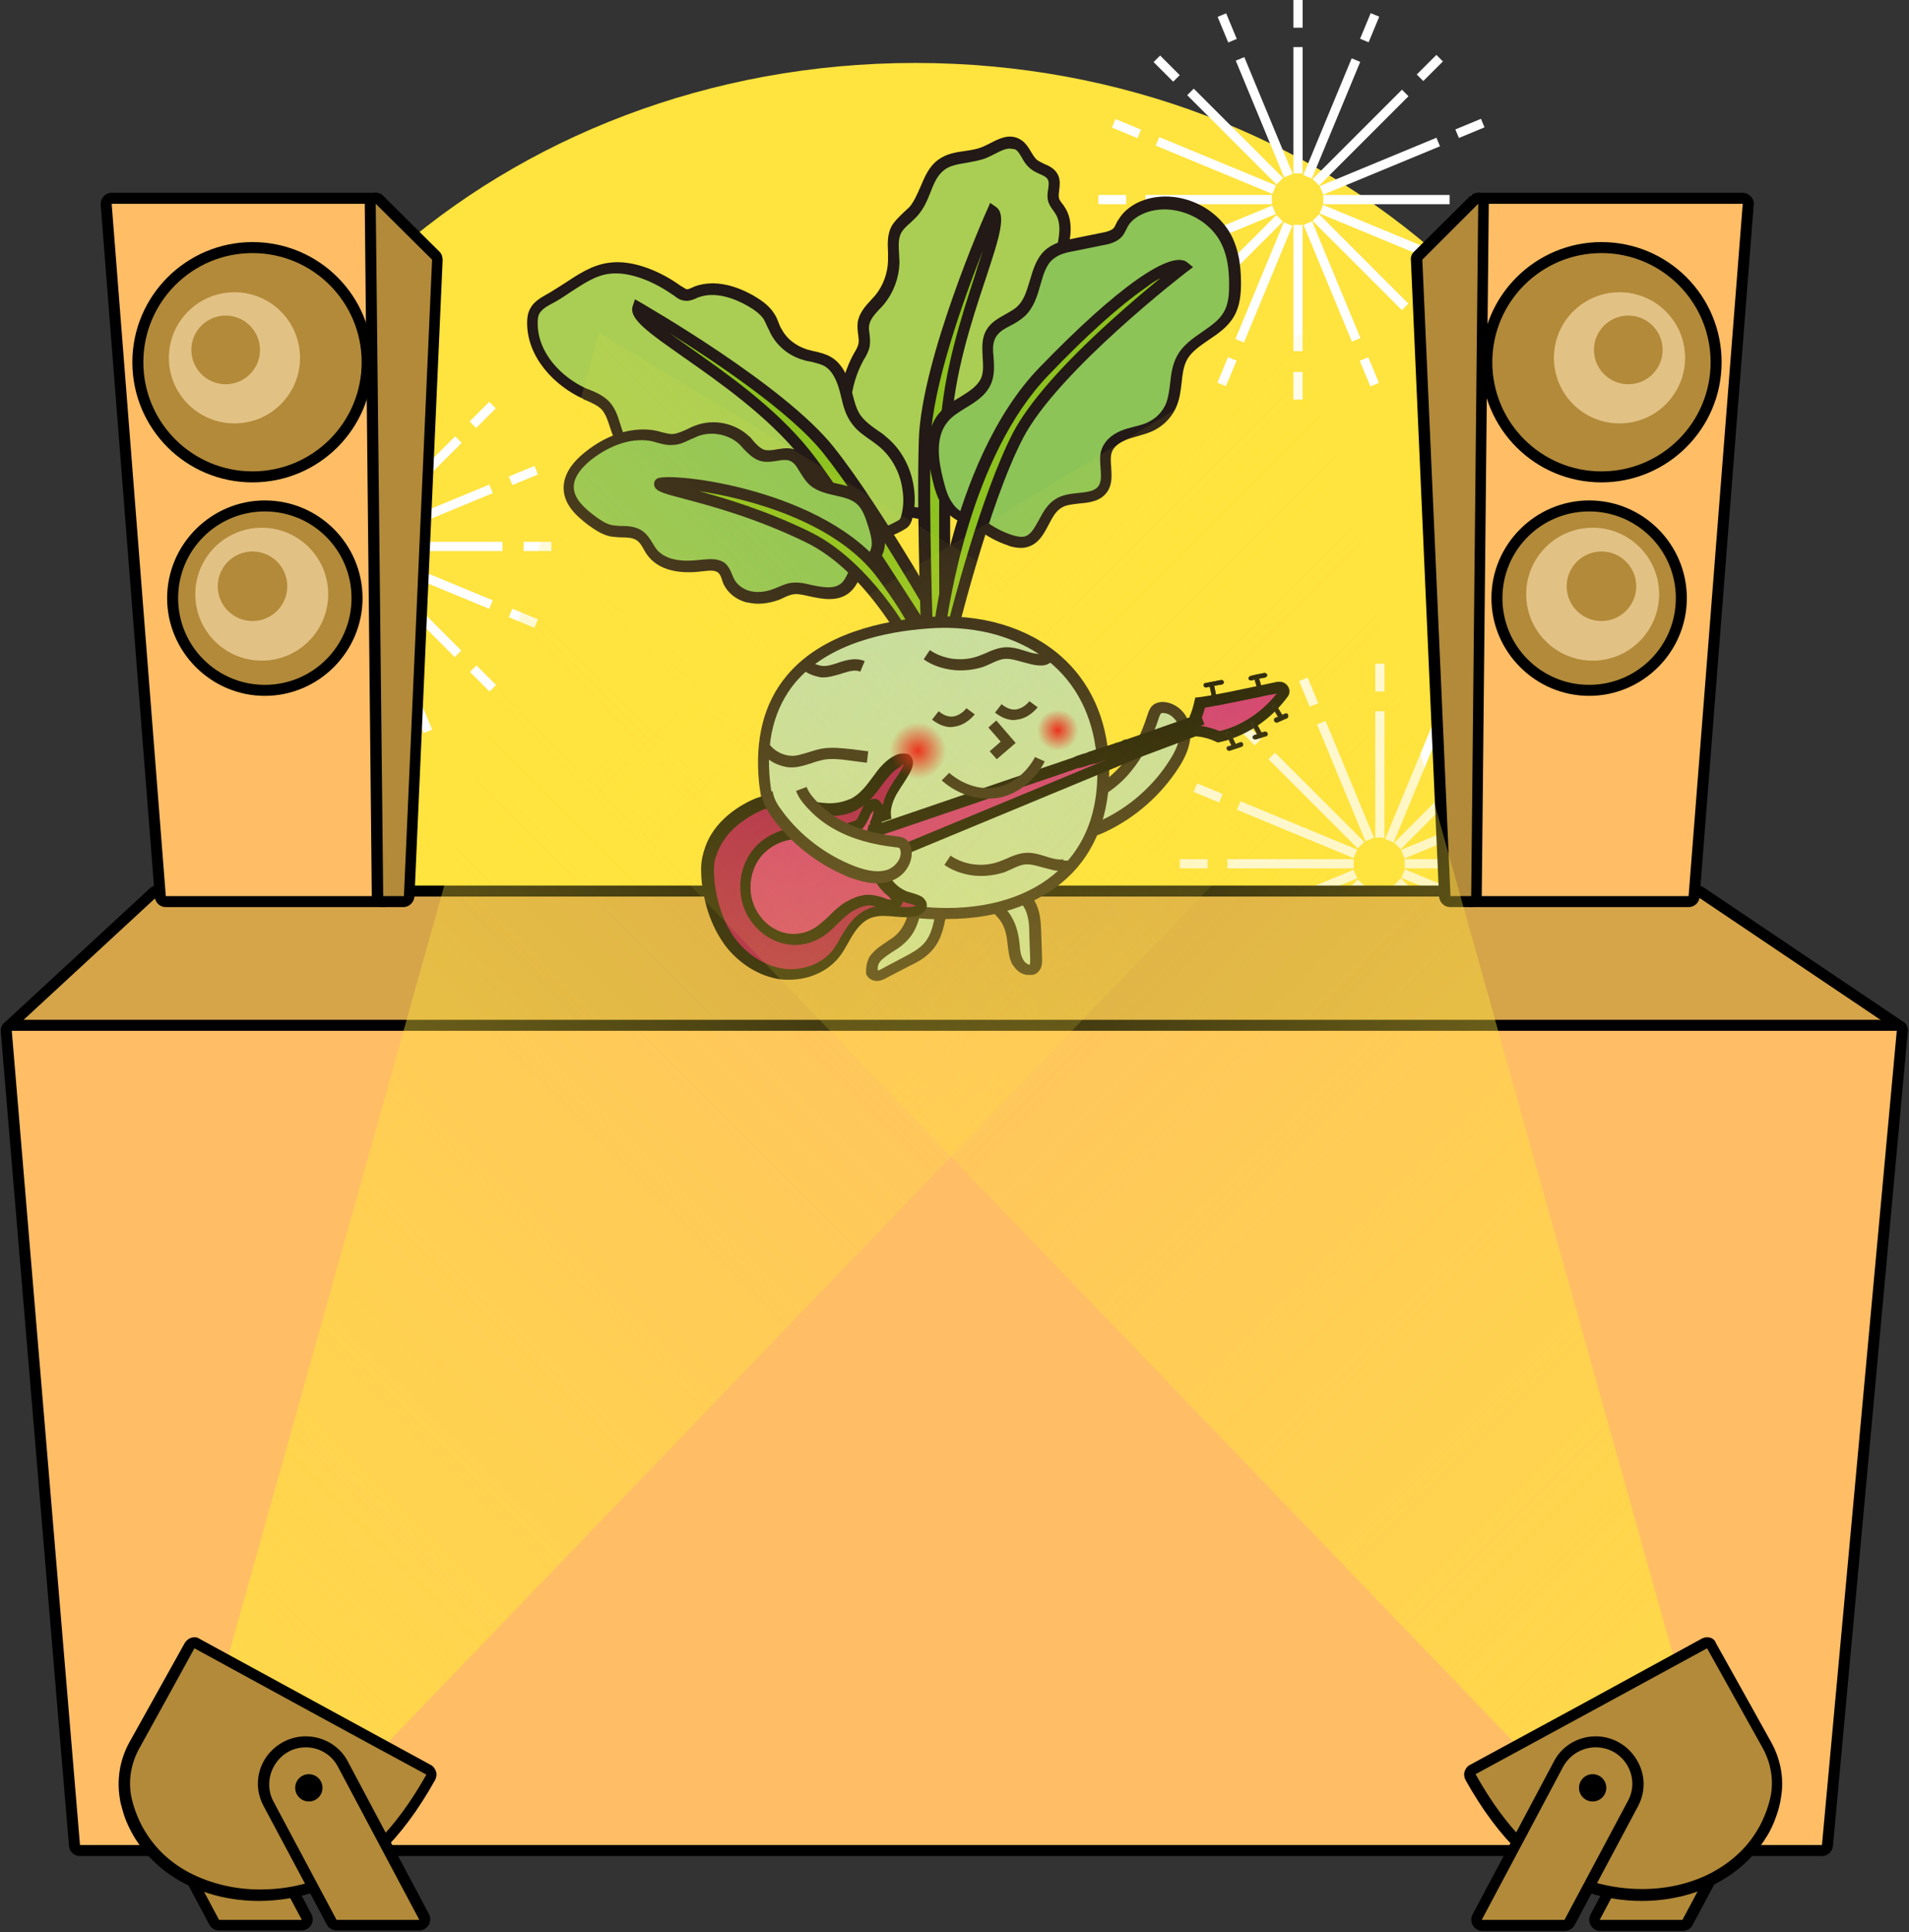 <svg width="412" height="417" viewBox="0 0 412 417" fill="none" xmlns="http://www.w3.org/2000/svg">
<rect x="0" y="0" width="412" height="417" fill="#333333" stroke="none"/>
<path d="M358.639 158.15C358.639 174.868 355.505 191.015 349.616 205.928H45.473C39.584 190.92 36.449 174.868 36.449 158.15C36.449 78.268 108.543 13.583 197.544 13.583C286.545 13.583 358.639 78.363 358.639 158.15Z" fill="#FFE33E"/>
<path d="M298.798 153.496H296.804V180.757H298.798V153.496Z" fill="white"/>
<path d="M298.798 143.238H296.804V149.222H298.798V143.238Z" fill="white"/>
<path d="M298.798 223.595H296.804V229.579H298.798V223.595Z" fill="white"/>
<path d="M298.798 191.87H296.804V219.131H298.798V191.87Z" fill="white"/>
<path d="M286.094 155.591L284.251 156.354L294.684 181.541L296.527 180.777L286.094 155.591Z" fill="white"/>
<path d="M282.215 146.224L280.372 146.988L282.662 152.517L284.505 151.753L282.215 146.224Z" fill="white"/>
<path d="M312.972 220.418L311.129 221.182L313.419 226.71L315.262 225.947L312.972 220.418Z" fill="white"/>
<path d="M300.816 190.999L298.973 191.763L309.406 216.949L311.248 216.186L300.816 190.999Z" fill="white"/>
<path d="M275.163 162.428L273.752 163.838L293.028 183.114L294.439 181.704L275.163 162.428Z" fill="white"/>
<path d="M267.973 155.215L266.562 156.626L270.794 160.857L272.204 159.447L267.973 155.215Z" fill="white"/>
<path d="M324.774 212.032L323.363 213.442L327.594 217.673L329.005 216.263L324.774 212.032Z" fill="white"/>
<path d="M302.349 189.539L300.939 190.95L320.215 210.226L321.625 208.815L302.349 189.539Z" fill="white"/>
<path d="M267.716 172.915L266.952 174.757L292.138 185.19L292.902 183.347L267.716 172.915Z" fill="white"/>
<path d="M258.359 169.058L257.596 170.901L263.124 173.191L263.888 171.348L258.359 169.058Z" fill="white"/>
<path d="M332.537 199.71L331.773 201.552L337.302 203.843L338.065 202L332.537 199.71Z" fill="white"/>
<path d="M303.189 187.603L302.426 189.446L327.612 199.879L328.375 198.036L303.189 187.603Z" fill="white"/>
<path d="M292.15 185.411H264.889V187.406H292.15V185.411Z" fill="white"/>
<path d="M260.614 185.411H254.63V187.406H260.614V185.411Z" fill="white"/>
<path d="M340.972 185.411H334.988V187.406H340.972V185.411Z" fill="white"/>
<path d="M330.429 185.411H303.168V187.406H330.429V185.411Z" fill="white"/>
<path d="M292.144 187.707L266.957 198.137L267.72 199.98L292.907 189.55L292.144 187.707Z" fill="white"/>
<path d="M263.12 199.71L257.592 202L258.355 203.843L263.883 201.552L263.12 199.71Z" fill="white"/>
<path d="M337.292 168.952L331.764 171.243L332.527 173.086L338.055 170.795L337.292 168.952Z" fill="white"/>
<path d="M327.555 172.988L302.369 183.418L303.132 185.261L328.318 174.831L327.555 172.988Z" fill="white"/>
<path d="M293.054 189.773L273.778 209.049L275.188 210.459L294.464 191.183L293.054 189.773Z" fill="white"/>
<path d="M270.789 212.009L266.558 216.241L267.968 217.651L272.199 213.42L270.789 212.009Z" fill="white"/>
<path d="M327.594 155.212L323.362 159.443L324.773 160.853L329.004 156.622L327.594 155.212Z" fill="white"/>
<path d="M320.167 162.586L300.891 181.862L302.302 183.272L321.578 163.996L320.167 162.586Z" fill="white"/>
<path d="M294.68 191.342L284.245 216.526L286.087 217.289L296.523 192.106L294.68 191.342Z" fill="white"/>
<path d="M282.647 220.439L280.356 225.967L282.199 226.731L284.49 221.203L282.647 220.439Z" fill="white"/>
<path d="M313.349 146.169L311.058 151.697L312.901 152.461L315.191 146.933L313.349 146.169Z" fill="white"/>
<path d="M309.37 155.871L298.934 181.054L300.777 181.818L311.212 156.634L309.37 155.871Z" fill="white"/>
<path d="M281.131 10.163H279.137V37.424H281.131V10.163Z" fill="white"/>
<path d="M281.131 0H279.137V5.984H281.131V0Z" fill="white"/>
<path d="M281.131 80.263H279.137V86.246H281.131V80.263Z" fill="white"/>
<path d="M281.131 48.537H279.137V75.798H281.131V48.537Z" fill="white"/>
<path d="M268.545 12.325L266.702 13.089L277.135 38.275L278.978 37.511L268.545 12.325Z" fill="white"/>
<path d="M264.629 2.872L262.786 3.635L265.076 9.164L266.919 8.4L264.629 2.872Z" fill="white"/>
<path d="M295.304 77.098L293.461 77.862L295.751 83.39L297.594 82.627L295.304 77.098Z" fill="white"/>
<path d="M283.179 47.77L281.336 48.534L291.768 73.72L293.611 72.957L283.179 47.77Z" fill="white"/>
<path d="M257.633 19.132L256.222 20.542L275.498 39.818L276.909 38.408L257.633 19.132Z" fill="white"/>
<path d="M250.378 11.984L248.967 13.394L253.198 17.626L254.609 16.215L250.378 11.984Z" fill="white"/>
<path d="M307.181 68.797L305.77 70.208L310.001 74.439L311.412 73.029L307.181 68.797Z" fill="white"/>
<path d="M284.685 46.244L283.274 47.654L302.55 66.93L303.961 65.52L284.685 46.244Z" fill="white"/>
<path d="M250.182 29.578L249.419 31.421L274.605 41.854L275.368 40.011L250.182 29.578Z" fill="white"/>
<path d="M240.737 25.688L239.974 27.53L245.502 29.821L246.266 27.978L240.737 25.688Z" fill="white"/>
<path d="M314.877 56.431L314.114 58.274L319.643 60.564L320.406 58.721L314.877 56.431Z" fill="white"/>
<path d="M285.568 44.231L284.804 46.074L309.99 56.506L310.754 54.663L285.568 44.231Z" fill="white"/>
<path d="M274.482 42.078H247.221V44.073H274.482V42.078Z" fill="white"/>
<path d="M243.042 42.078H237.058V44.073H243.042V42.078Z" fill="white"/>
<path d="M323.4 42.078H317.416V44.073H323.4V42.078Z" fill="white"/>
<path d="M312.856 42.078H285.595V44.073H312.856V42.078Z" fill="white"/>
<path d="M274.568 44.355L249.382 54.785L250.145 56.628L275.331 46.198L274.568 44.355Z" fill="white"/>
<path d="M245.452 56.399L239.924 58.69L240.687 60.532L246.216 58.241L245.452 56.399Z" fill="white"/>
<path d="M319.624 25.641L314.096 27.932L314.859 29.775L320.388 27.484L319.624 25.641Z" fill="white"/>
<path d="M310.015 29.724L284.829 40.154L285.592 41.996L310.778 31.567L310.015 29.724Z" fill="white"/>
<path d="M275.456 46.41L256.18 65.686L257.591 67.096L276.867 47.82L275.456 46.41Z" fill="white"/>
<path d="M253.192 68.646L248.96 72.877L250.371 74.288L254.602 70.057L253.192 68.646Z" fill="white"/>
<path d="M309.997 11.848L305.765 16.079L307.176 17.49L311.407 13.259L309.997 11.848Z" fill="white"/>
<path d="M302.57 19.357L283.294 38.633L284.704 40.043L303.98 20.767L302.57 19.357Z" fill="white"/>
<path d="M277.066 47.973L266.63 73.157L268.473 73.92L278.908 48.737L277.066 47.973Z" fill="white"/>
<path d="M265.033 77.07L262.742 82.599L264.585 83.362L266.876 77.834L265.033 77.07Z" fill="white"/>
<path d="M295.822 2.837L293.532 8.365L295.374 9.128L297.665 3.6L295.822 2.837Z" fill="white"/>
<path d="M291.719 12.59L281.284 37.773L283.126 38.537L293.562 13.353L291.719 12.59Z" fill="white"/>
<path d="M76.818 85.012H74.823V112.272H76.818V85.012Z" fill="white"/>
<path d="M76.818 74.848H74.823V80.832H76.818V74.848Z" fill="white"/>
<path d="M76.818 155.206H74.823V161.19H76.818V155.206Z" fill="white"/>
<path d="M76.818 123.386H74.823V150.647H76.818V123.386Z" fill="white"/>
<path d="M64.131 87.192L62.288 87.956L72.721 113.142L74.564 112.378L64.131 87.192Z" fill="white"/>
<path d="M60.216 77.74L58.373 78.503L60.663 84.032L62.506 83.268L60.216 77.74Z" fill="white"/>
<path d="M90.971 151.922L89.128 152.685L91.418 158.214L93.261 157.451L90.971 151.922Z" fill="white"/>
<path d="M78.765 122.639L76.922 123.402L87.355 148.588L89.198 147.825L78.765 122.639Z" fill="white"/>
<path d="M53.224 94.006L51.814 95.416L71.09 114.692L72.5 113.282L53.224 94.006Z" fill="white"/>
<path d="M46.032 86.789L44.621 88.199L48.852 92.43L50.263 91.02L46.032 86.789Z" fill="white"/>
<path d="M102.83 143.6L101.419 145.01L105.651 149.242L107.061 147.831L102.83 143.6Z" fill="white"/>
<path d="M80.277 121.118L78.867 122.529L98.143 141.805L99.553 140.394L80.277 121.118Z" fill="white"/>
<path d="M45.777 104.472L45.014 106.315L70.2 116.747L70.963 114.904L45.777 104.472Z" fill="white"/>
<path d="M36.336 100.581L35.572 102.424L41.101 104.714L41.864 102.871L36.336 100.581Z" fill="white"/>
<path d="M110.57 131.361L109.807 133.204L115.335 135.494L116.099 133.651L110.57 131.361Z" fill="white"/>
<path d="M81.163 119.124L80.399 120.967L105.585 131.4L106.349 129.557L81.163 119.124Z" fill="white"/>
<path d="M70.169 116.927H42.908V118.921H70.169V116.927Z" fill="white"/>
<path d="M38.634 116.927H32.65V118.921H38.634V116.927Z" fill="white"/>
<path d="M118.992 116.927H113.007V118.921H118.992V116.927Z" fill="white"/>
<path d="M108.448 116.927H81.187V118.921H108.448V116.927Z" fill="white"/>
<path d="M70.152 119.208L44.966 129.638L45.729 131.481L70.915 121.051L70.152 119.208Z" fill="white"/>
<path d="M41.045 131.256L35.517 133.547L36.281 135.39L41.809 133.099L41.045 131.256Z" fill="white"/>
<path d="M115.341 100.55L109.813 102.841L110.577 104.684L116.105 102.393L115.341 100.55Z" fill="white"/>
<path d="M105.6 104.577L80.413 115.007L81.177 116.85L106.363 106.42L105.6 104.577Z" fill="white"/>
<path d="M71.048 121.283L51.772 140.56L53.182 141.97L72.458 122.694L71.048 121.283Z" fill="white"/>
<path d="M48.783 143.52L44.552 147.752L45.962 149.162L50.194 144.931L48.783 143.52Z" fill="white"/>
<path d="M105.588 86.722L101.356 90.953L102.766 92.363L106.998 88.133L105.588 86.722Z" fill="white"/>
<path d="M98.229 94.164L78.953 113.44L80.363 114.85L99.639 95.574L98.229 94.164Z" fill="white"/>
<path d="M72.664 122.855L62.229 148.039L64.071 148.802L74.507 123.619L72.664 122.855Z" fill="white"/>
<path d="M60.631 151.952L58.341 157.48L60.183 158.244L62.474 152.716L60.631 151.952Z" fill="white"/>
<path d="M91.421 77.718L89.13 83.246L90.973 84.01L93.263 78.482L91.421 77.718Z" fill="white"/>
<path d="M87.354 87.384L76.918 112.567L78.761 113.331L89.197 88.147L87.354 87.384Z" fill="white"/>
<path d="M2.54 223.595C2.065 223.595 1.59 223.31 1.4 222.835C1.21 222.36 1.305 221.885 1.685 221.505L33.03 192.535C33.22 192.345 33.505 192.25 33.79 192.25H366.238C366.428 192.25 366.713 192.345 366.903 192.44L409.931 221.411C410.406 221.695 410.596 222.265 410.406 222.74C410.216 223.215 409.836 223.595 409.266 223.595H2.54Z" fill="#D6A54A"/>
<path d="M366.333 193.485L409.361 222.455H203.528H2.54L33.885 193.485H366.333ZM366.333 191.11H33.885C33.315 191.11 32.745 191.3 32.27 191.775L0.925 220.746C0.165 221.41 -0.025 222.455 0.355 223.31C0.735 224.26 1.59 224.83 2.54 224.83H203.528H409.361C410.406 224.83 411.356 224.165 411.641 223.12C411.926 222.075 411.546 221.031 410.691 220.461L367.663 191.49C367.283 191.205 366.808 191.11 366.333 191.11Z" fill="black"/>
<path d="M35.785 194.625C35.12 194.625 34.645 194.15 34.645 193.485L22.866 44.073C22.866 43.788 22.962 43.408 23.151 43.218C23.341 42.933 23.721 42.838 24.006 42.838H81.092C81.757 42.838 82.232 43.408 82.232 43.978L83.752 193.39C83.752 193.675 83.657 194.055 83.372 194.245C83.182 194.435 82.802 194.625 82.517 194.625H35.785Z" fill="#FFBD66"/>
<path d="M81.092 43.978L82.612 193.39H35.785L24.101 43.978H81.092ZM81.092 41.603H24.101C23.436 41.603 22.771 41.889 22.392 42.363C21.917 42.838 21.727 43.503 21.727 44.168L33.41 193.58C33.505 194.815 34.55 195.764 35.785 195.764H82.707C83.372 195.764 83.942 195.48 84.417 195.1C84.892 194.625 85.082 194.055 85.082 193.39L83.467 43.978C83.467 42.743 82.422 41.603 81.092 41.603Z" fill="black"/>
<path d="M54.497 102.869C40.819 102.869 29.8 91.756 29.8 78.173C29.8 64.59 40.914 53.477 54.497 53.477C68.079 53.477 79.193 64.59 79.193 78.173C79.193 91.756 68.174 102.869 54.497 102.869Z" fill="#B28A39"/>
<path d="M54.497 54.617C67.51 54.617 78.053 65.16 78.053 78.173C78.053 91.186 67.51 101.729 54.497 101.729C41.484 101.729 30.94 91.186 30.94 78.173C30.94 65.16 41.484 54.617 54.497 54.617ZM54.497 52.242C40.249 52.242 28.566 63.83 28.566 78.173C28.566 92.516 40.154 104.104 54.497 104.104C68.839 104.104 80.428 92.516 80.428 78.173C80.428 63.83 68.839 52.242 54.497 52.242Z" fill="black"/>
<path d="M57.156 149.032C68.172 149.032 77.103 140.101 77.103 129.085C77.103 118.068 68.172 109.138 57.156 109.138C46.14 109.138 37.209 118.068 37.209 129.085C37.209 140.101 46.14 149.032 57.156 149.032Z" fill="#B28A39"/>
<path d="M57.156 110.373C67.51 110.373 75.868 118.731 75.868 129.085C75.868 139.438 67.51 147.797 57.156 147.797C46.803 147.797 38.444 139.438 38.444 129.085C38.444 118.731 46.803 110.373 57.156 110.373ZM57.156 107.998C45.568 107.998 36.069 117.497 36.069 129.085C36.069 140.673 45.568 150.172 57.156 150.172C68.744 150.172 78.243 140.673 78.243 129.085C78.243 117.497 68.839 107.998 57.156 107.998Z" fill="black"/>
<path d="M82.707 194.625C82.042 194.625 81.567 194.055 81.567 193.485L80.048 44.073C80.048 43.598 80.332 43.123 80.808 42.933C80.997 42.838 81.092 42.838 81.282 42.838C81.567 42.838 81.852 42.933 82.137 43.218L94.295 55.281C94.485 55.471 94.675 55.851 94.675 56.136L88.596 193.485C88.596 194.15 88.026 194.625 87.456 194.625H82.707Z" fill="#B28A39"/>
<path d="M81.092 43.978L93.251 56.041L87.171 193.39H82.707L81.092 43.978ZM81.092 41.603C80.808 41.603 80.427 41.699 80.143 41.794C79.288 42.173 78.718 43.028 78.718 43.978L80.238 193.39C80.238 194.72 81.282 195.764 82.612 195.764H87.076C88.311 195.764 89.356 194.72 89.451 193.485L95.53 56.136C95.53 55.471 95.34 54.806 94.865 54.331L82.707 42.268C82.327 41.889 81.757 41.603 81.092 41.603Z" fill="black"/>
<path d="M50.602 91.376C58.419 91.376 64.755 85.039 64.755 77.223C64.755 69.407 58.419 63.07 50.602 63.07C42.786 63.07 36.449 69.407 36.449 77.223C36.449 85.039 42.786 91.376 50.602 91.376Z" fill="#E2C185"/>
<path d="M48.703 82.922C52.794 82.922 56.111 79.605 56.111 75.513C56.111 71.421 52.794 68.104 48.703 68.104C44.611 68.104 41.294 71.421 41.294 75.513C41.294 79.605 44.611 82.922 48.703 82.922Z" fill="#B28A39"/>
<path d="M56.491 142.573C64.412 142.573 70.834 136.151 70.834 128.23C70.834 120.309 64.412 113.887 56.491 113.887C48.57 113.887 42.148 120.309 42.148 128.23C42.148 136.151 48.57 142.573 56.491 142.573Z" fill="#E2C185"/>
<path d="M54.497 134.024C58.641 134.024 62 130.664 62 126.52C62 122.376 58.641 119.016 54.497 119.016C50.352 119.016 46.993 122.376 46.993 126.52C46.993 130.664 50.352 134.024 54.497 134.024Z" fill="#B28A39"/>
<path d="M317.511 194.625C317.226 194.625 316.846 194.53 316.656 194.245C316.466 194.055 316.276 193.675 316.276 193.39L317.796 43.978C317.796 43.313 318.365 42.838 318.935 42.838H376.021C376.306 42.838 376.686 42.933 376.876 43.218C377.066 43.503 377.256 43.788 377.161 44.073L365.573 193.58C365.478 194.245 365.003 194.72 364.433 194.72H317.511V194.625Z" fill="#FFBD66"/>
<path d="M376.116 43.978L364.433 193.39H317.511L319.03 43.978H376.116ZM376.116 41.603H319.03C317.701 41.603 316.656 42.648 316.656 43.978L315.136 193.39C315.136 194.055 315.421 194.625 315.801 195.1C316.276 195.574 316.846 195.764 317.511 195.764H364.433C365.668 195.764 366.713 194.815 366.808 193.58L378.491 44.168C378.586 43.503 378.301 42.838 377.826 42.363C377.351 41.889 376.781 41.603 376.116 41.603Z" fill="black"/>
<path d="M345.626 102.869C359.265 102.869 370.322 91.812 370.322 78.173C370.322 64.534 359.265 53.477 345.626 53.477C331.987 53.477 320.93 64.534 320.93 78.173C320.93 91.812 331.987 102.869 345.626 102.869Z" fill="#B28A39"/>
<path d="M345.626 54.617C358.639 54.617 369.182 65.16 369.182 78.173C369.182 91.186 358.639 101.729 345.626 101.729C332.613 101.729 322.07 91.186 322.07 78.173C322.07 65.16 332.613 54.617 345.626 54.617ZM345.626 52.242C331.378 52.242 319.695 63.83 319.695 78.173C319.695 92.516 331.283 104.104 345.626 104.104C359.874 104.104 371.557 92.516 371.557 78.173C371.557 63.83 359.969 52.242 345.626 52.242Z" fill="black"/>
<path d="M342.967 149.032C353.983 149.032 362.913 140.101 362.913 129.085C362.913 118.068 353.983 109.138 342.967 109.138C331.95 109.138 323.02 118.068 323.02 129.085C323.02 140.101 331.95 149.032 342.967 149.032Z" fill="#B28A39"/>
<path d="M342.967 110.373C353.32 110.373 361.679 118.731 361.679 129.085C361.679 139.438 353.32 147.797 342.967 147.797C332.613 147.797 324.254 139.438 324.254 129.085C324.254 118.731 332.613 110.373 342.967 110.373ZM342.967 107.998C331.378 107.998 321.88 117.497 321.88 129.085C321.88 140.673 331.378 150.172 342.967 150.172C354.555 150.172 364.053 140.673 364.053 129.085C364.053 117.497 354.65 107.998 342.967 107.998Z" fill="black"/>
<path d="M312.951 194.625C312.286 194.625 311.811 194.15 311.811 193.485L305.732 56.136C305.732 55.756 305.827 55.471 306.112 55.281L318.27 43.218C318.46 43.028 318.84 42.838 319.125 42.838C319.315 42.838 319.41 42.838 319.6 42.933C320.075 43.123 320.36 43.598 320.36 44.073L318.84 193.485C318.84 194.15 318.27 194.625 317.701 194.625H312.951Z" fill="#B28A39"/>
<path d="M319.03 43.978L317.511 193.39H313.046L306.967 56.041L319.03 43.978ZM319.03 41.603C318.46 41.603 317.796 41.889 317.321 42.268L305.162 54.331C304.688 54.806 304.403 55.471 304.498 56.136L310.577 193.485C310.672 194.72 311.716 195.764 312.951 195.764H317.416C318.745 195.764 319.79 194.72 319.79 193.39L321.31 43.978C321.31 43.028 320.74 42.173 319.885 41.794C319.695 41.699 319.315 41.603 319.03 41.603Z" fill="black"/>
<path d="M349.521 91.376C357.337 91.376 363.673 85.039 363.673 77.223C363.673 69.407 357.337 63.07 349.521 63.07C341.704 63.07 335.368 69.407 335.368 77.223C335.368 85.039 341.704 91.376 349.521 91.376Z" fill="#E2C185"/>
<path d="M351.42 82.922C355.512 82.922 358.829 79.605 358.829 75.513C358.829 71.421 355.512 68.104 351.42 68.104C347.328 68.104 344.011 71.421 344.011 75.513C344.011 79.605 347.328 82.922 351.42 82.922Z" fill="#B28A39"/>
<path d="M343.726 142.573C351.648 142.573 358.069 136.151 358.069 128.23C358.069 120.309 351.648 113.887 343.726 113.887C335.805 113.887 329.384 120.309 329.384 128.23C329.384 136.151 335.805 142.573 343.726 142.573Z" fill="#E2C185"/>
<path d="M345.626 134.024C349.77 134.024 353.13 130.664 353.13 126.52C353.13 122.376 349.77 119.016 345.626 119.016C341.482 119.016 338.122 122.376 338.122 126.52C338.122 130.664 341.482 134.024 345.626 134.024Z" fill="#B28A39"/>
<path d="M17.262 399.318C16.692 399.318 16.122 398.843 16.122 398.273L1.4 222.55C1.4 222.265 1.495 221.885 1.685 221.6C1.875 221.316 2.255 221.221 2.54 221.221H409.361C409.741 221.221 410.026 221.316 410.216 221.6C410.406 221.885 410.596 222.17 410.501 222.55L394.353 398.273C394.258 398.843 393.784 399.318 393.214 399.318H17.262Z" fill="#FFBD66"/>
<path d="M409.361 222.455L393.214 398.178H17.262L2.54 222.455H409.361ZM409.361 220.081H2.54C1.875 220.081 1.21 220.366 0.83 220.841C0.355 221.315 0.165 221.98 0.165 222.645L14.888 398.368C14.983 399.603 16.028 400.553 17.262 400.553H393.214C394.449 400.553 395.493 399.603 395.588 398.368L411.736 222.645C411.831 221.98 411.546 221.315 411.166 220.841C410.691 220.366 410.026 220.081 409.361 220.081Z" fill="black"/>
<path d="M203.338 196.144C202.958 198.994 202.483 202.034 200.584 204.313C199.349 205.833 197.639 206.688 196.024 207.543C194.41 208.398 192.795 209.252 191.085 210.107C190.42 210.487 189.755 210.772 189.091 210.677C187.856 210.392 187.856 208.303 188.806 206.973C189.755 205.643 191.18 204.978 192.415 204.123C193.745 203.268 194.98 202.223 195.834 200.894C197.544 198.234 197.639 194.91 198.589 191.87C199.064 190.445 199.824 189.021 201.059 188.261C202.009 187.691 203.623 187.596 204.098 188.641C204.288 189.116 204.098 189.685 204.098 190.16C204.003 191.11 203.813 192.06 203.718 192.915C203.623 193.96 203.433 195.005 203.338 196.144Z" fill="#BFDDAF"/>
<path d="M187.096 207.923C187.286 207.353 187.476 206.688 187.856 206.213C188.806 204.978 190.04 204.123 191.085 203.458C191.275 203.268 191.56 203.173 191.75 202.983C193.175 202.129 194.125 201.179 194.79 200.039C195.739 198.519 196.119 196.714 196.594 194.815C196.879 193.675 197.069 192.44 197.449 191.3C197.924 189.97 198.779 188.071 200.394 187.026C201.344 186.456 202.673 186.266 203.623 186.551C204.383 186.836 204.953 187.311 205.143 187.976C205.428 188.641 205.333 189.401 205.238 189.97V190.16C205.143 190.825 205.048 191.49 204.953 192.155L204.383 196.144C203.908 199.374 203.338 202.508 201.344 204.883C199.919 206.593 198.019 207.638 196.404 208.398L191.465 210.962C190.8 211.342 189.755 211.912 188.616 211.627C187.856 211.437 187.191 210.962 186.906 210.107C186.906 209.632 186.906 208.777 187.096 207.923ZM198.684 197.094C198.304 198.614 197.829 200.039 196.974 201.464C196.119 202.793 194.885 204.028 193.175 205.073C192.89 205.263 192.7 205.358 192.415 205.548C191.465 206.213 190.515 206.783 189.85 207.638C189.375 208.303 189.375 209.157 189.47 209.442C189.755 209.442 190.325 209.062 190.515 208.967L195.36 206.403C196.784 205.643 198.399 204.788 199.539 203.458C201.154 201.559 201.629 198.804 202.009 195.955L202.578 191.965C202.673 191.3 202.768 190.635 202.863 189.97V189.78C202.863 189.59 202.958 189.211 202.958 189.021C202.768 188.926 202.198 188.926 201.724 189.211C200.964 189.685 200.204 190.825 199.729 192.25C199.349 193.295 199.159 194.34 198.874 195.48C198.874 195.955 198.779 196.524 198.684 197.094Z" fill="#231916"/>
<path d="M192.89 108.283C191.75 106.668 191.655 104.294 190.23 102.869C189.09 101.824 187.476 101.539 186.241 100.684C185.101 99.829 184.436 98.5 183.961 97.17C181.492 90.616 182.062 83.017 185.481 76.843C185.956 76.083 186.431 75.323 186.621 74.373C186.906 72.854 186.241 71.334 186.526 69.909C186.811 67.82 188.711 66.3 190.04 64.685C191.94 62.405 192.985 59.461 193.08 56.516C193.175 54.142 192.605 51.577 193.65 49.487C194.505 47.873 196.214 46.923 197.354 45.498C199.919 42.553 200.109 37.804 203.338 35.525C205.998 33.625 209.607 34.1 212.647 32.865C214.926 31.915 217.396 29.92 219.581 31.06C221.195 31.915 221.575 34.195 223 35.334C224.33 36.474 226.42 36.664 227.275 38.184C228.034 39.704 226.895 41.699 227.56 43.313C227.844 44.073 228.414 44.643 228.889 45.308C230.599 47.873 230.029 51.292 229.269 54.332C228.034 59.556 226.8 64.78 223.855 69.244C222.145 71.809 219.866 74.183 218.821 77.128C217.016 82.257 219.296 88.621 216.161 93.18C215.306 94.32 214.167 95.27 213.502 96.505C212.837 97.645 212.647 98.975 212.362 100.209C211.412 103.439 209.417 106.383 206.758 108.473C205.523 109.423 203.908 110.468 202.293 110.848C201.724 110.943 201.154 110.943 200.584 110.753C199.824 110.563 198.969 110.563 198.209 110.468C196.024 110.468 194.03 109.898 192.89 108.283Z" fill="#A9CE53"/>
<path d="M196.024 111.608C194.125 111.133 192.795 110.278 191.845 109.043C191.18 108.188 190.895 107.238 190.515 106.288C190.23 105.339 189.85 104.389 189.281 103.819C188.806 103.344 188.141 103.154 187.476 102.774C186.811 102.489 186.051 102.204 185.386 101.634C183.961 100.589 183.201 98.88 182.727 97.55C180.162 90.616 180.732 82.637 184.341 76.178L184.531 75.893C184.911 75.228 185.196 74.658 185.291 74.088C185.386 73.519 185.291 72.854 185.196 72.094C185.101 71.334 185.006 70.479 185.101 69.624C185.386 67.629 186.716 66.11 187.951 64.78C188.331 64.4 188.616 64.02 188.901 63.735C190.61 61.645 191.56 58.986 191.655 56.326C191.655 55.756 191.655 55.091 191.655 54.522C191.56 52.622 191.465 50.627 192.415 48.822C193.08 47.683 194.03 46.828 194.885 45.973C195.36 45.498 195.834 45.118 196.309 44.643C197.259 43.503 197.924 41.983 198.589 40.464C199.539 38.279 200.394 35.999 202.483 34.48C204.288 33.15 206.283 32.865 208.278 32.58C209.607 32.39 210.842 32.2 211.982 31.725C212.457 31.535 213.027 31.25 213.597 30.965C215.591 29.92 217.776 28.78 220.056 30.015C221.291 30.68 221.955 31.82 222.525 32.77C222.905 33.435 223.285 34.005 223.76 34.48C224.14 34.765 224.71 35.05 225.28 35.334C226.42 35.809 227.655 36.379 228.319 37.709C228.889 38.849 228.699 39.989 228.604 41.034C228.509 41.699 228.414 42.458 228.604 42.933C228.699 43.218 228.984 43.598 229.269 43.978C229.459 44.168 229.649 44.453 229.744 44.643C231.739 47.588 231.074 51.292 230.314 54.617C229.174 59.651 227.844 65.255 224.805 70.004C224.235 70.859 223.665 71.714 223 72.474C221.765 74.183 220.531 75.798 219.866 77.603C219.201 79.598 219.106 81.877 219.106 84.252C219.106 87.576 219.011 90.996 217.016 93.94C216.636 94.51 216.161 94.985 215.781 95.46C215.211 96.03 214.737 96.6 214.452 97.17C214.072 97.835 213.882 98.69 213.597 99.639C213.502 100.019 213.407 100.304 213.312 100.684C212.362 104.104 210.177 107.333 207.233 109.613C205.428 111.038 203.813 111.893 202.293 112.272C201.439 112.462 200.774 112.367 200.109 112.177C199.634 112.083 199.064 112.082 198.494 111.988C198.304 111.988 198.019 111.988 197.829 111.893C197.259 111.798 196.594 111.703 196.024 111.608ZM218.346 32.105C217.396 31.915 216.256 32.39 214.642 33.245C214.072 33.53 213.502 33.815 212.837 34.1C211.412 34.67 209.987 34.859 208.563 35.145C206.758 35.429 205.048 35.714 203.813 36.664C202.293 37.804 201.534 39.609 200.774 41.603C200.109 43.313 199.349 45.023 198.114 46.448C197.639 47.018 197.069 47.493 196.499 48.062C195.74 48.727 194.98 49.392 194.505 50.247C193.84 51.482 193.935 53.097 194.03 54.712C194.03 55.376 194.125 56.041 194.125 56.706C194.03 59.936 192.89 63.07 190.8 65.635C190.515 66.015 190.135 66.395 189.755 66.775C188.711 67.914 187.761 68.959 187.571 70.289C187.476 70.859 187.571 71.429 187.666 72.094C187.761 72.949 187.856 73.898 187.666 74.848C187.476 75.798 187.001 76.653 186.621 77.318L186.431 77.603C183.201 83.397 182.632 90.616 185.006 96.885C185.386 97.93 185.956 99.165 186.906 99.829C187.381 100.114 187.856 100.399 188.521 100.684C189.376 101.064 190.325 101.444 191.085 102.204C192.13 103.154 192.51 104.484 192.985 105.624C193.27 106.383 193.555 107.143 193.935 107.713C194.695 108.758 196.119 109.328 198.114 109.518C198.304 109.518 198.494 109.518 198.779 109.518C199.349 109.518 200.014 109.613 200.679 109.708C201.249 109.803 201.534 109.898 201.819 109.803C202.958 109.518 204.288 108.853 205.808 107.618C208.373 105.624 210.177 102.964 211.032 100.019C211.127 99.734 211.222 99.355 211.317 99.07C211.602 98.025 211.792 96.98 212.362 96.03C212.837 95.175 213.407 94.51 214.072 93.845C214.452 93.37 214.832 92.99 215.116 92.611C216.731 90.331 216.731 87.481 216.731 84.347C216.731 81.877 216.731 79.313 217.586 76.843C218.346 74.658 219.676 72.854 221.006 71.049C221.575 70.289 222.145 69.529 222.715 68.674C225.565 64.305 226.8 59.176 227.939 54.142C228.604 51.197 229.174 48.252 227.75 46.068C227.655 45.878 227.465 45.688 227.37 45.498C226.99 45.023 226.61 44.453 226.325 43.788C225.945 42.743 226.04 41.699 226.23 40.749C226.325 39.989 226.42 39.229 226.135 38.754C225.85 38.184 225.185 37.899 224.33 37.519C223.665 37.234 222.905 36.854 222.24 36.284C221.48 35.619 220.911 34.765 220.531 34.005C220.056 33.245 219.676 32.485 219.011 32.2C218.631 32.2 218.536 32.105 218.346 32.105Z" fill="#231916"/>
<path d="M184.151 115.312C182.442 114.932 180.732 114.267 179.212 113.507C172.563 110.278 166.484 104.959 159.075 104.959C156.796 104.959 154.421 105.434 152.236 104.864C149.767 104.104 147.962 102.109 145.682 101.159C143.878 100.494 141.978 100.399 140.173 99.829C137.324 98.975 134.949 96.885 133.714 94.225C132.669 91.946 132.479 89.286 130.77 87.576C129.63 86.341 127.92 85.772 126.305 85.107C120.131 82.352 114.907 76.463 115.002 69.719C115.002 68.959 115.097 68.199 115.477 67.439C116.047 66.205 117.377 65.445 118.517 64.78C122.791 62.405 126.685 58.701 131.529 58.036C136.374 57.371 142.073 59.936 146.062 62.785C146.632 63.26 147.297 63.735 147.962 63.83C148.817 63.925 149.577 63.545 150.337 63.26C154.136 61.835 158.505 63.165 162.115 65.16C163.634 66.015 165.154 67.059 166.104 68.579C166.769 69.624 167.149 70.859 167.719 71.999C168.954 74.373 171.328 76.083 173.893 76.843C175.508 77.318 177.312 77.413 178.737 78.268C180.827 79.503 181.872 81.972 182.537 84.252C183.201 86.626 183.676 89.096 185.101 90.996C186.526 92.8 188.711 93.94 190.515 95.365C193.65 97.93 195.644 101.729 196.119 105.719C196.404 107.713 196.309 109.803 195.739 111.703C195.549 112.462 195.265 113.032 194.6 113.412C193.745 113.887 192.795 114.362 191.845 114.742C189.375 115.502 186.716 115.787 184.151 115.312Z" fill="#A9CE53"/>
<path d="M183.296 116.357C181.872 115.977 180.352 115.407 178.547 114.552C176.647 113.602 174.748 112.557 172.943 111.418C168.289 108.663 163.919 106.098 158.98 106.098C158.315 106.098 157.65 106.098 156.986 106.193C155.276 106.288 153.566 106.383 151.856 105.908C150.337 105.434 149.102 104.579 147.962 103.819C147.012 103.154 146.157 102.584 145.207 102.204C144.353 101.824 143.308 101.634 142.358 101.539C141.503 101.349 140.648 101.254 139.793 100.969C136.659 100.019 133.999 97.645 132.574 94.7C132.194 93.845 131.909 92.99 131.624 92.136C131.15 90.616 130.675 89.286 129.82 88.336C128.965 87.481 127.825 87.006 126.59 86.436C126.305 86.341 126.02 86.247 125.83 86.057C119.751 83.302 113.672 77.128 113.767 69.529C113.767 68.769 113.862 67.725 114.337 66.775C115.097 65.16 116.617 64.305 117.947 63.545C119.181 62.88 120.416 62.025 121.651 61.266C124.691 59.271 127.73 57.181 131.435 56.706C136.754 55.946 142.928 58.796 146.822 61.645L147.012 61.74C147.487 62.025 147.867 62.31 148.152 62.405C148.532 62.5 149.007 62.215 149.482 62.025C149.577 61.93 149.767 61.93 149.862 61.835C154.516 60.126 159.36 61.93 162.685 63.83C164.109 64.685 165.914 65.825 167.054 67.629C167.529 68.294 167.814 69.054 168.099 69.814C168.289 70.289 168.479 70.764 168.764 71.144C169.809 73.139 171.803 74.658 174.178 75.418C174.653 75.513 175.128 75.703 175.698 75.798C176.932 76.083 178.167 76.368 179.307 77.033C181.967 78.553 183.011 81.592 183.676 83.777C183.771 84.157 183.866 84.537 183.961 84.917C184.436 86.817 184.911 88.716 186.051 90.046C186.906 91.091 188.046 91.946 189.28 92.8C189.945 93.275 190.61 93.655 191.18 94.225C194.505 96.885 196.689 100.969 197.259 105.434C197.544 107.618 197.449 109.898 196.879 111.893C196.689 112.747 196.309 113.697 195.17 114.267C194.22 114.837 193.175 115.312 192.225 115.692C189.47 116.737 186.621 117.022 183.771 116.452C183.676 116.452 183.486 116.357 183.296 116.357ZM163.065 104.199C167.054 105.149 170.663 107.333 174.273 109.423C176.078 110.468 177.882 111.513 179.687 112.462C181.492 113.317 182.916 113.887 184.341 114.172C186.621 114.647 189.186 114.362 191.37 113.507C192.225 113.222 193.08 112.747 193.935 112.272C194.22 112.083 194.315 111.988 194.505 111.323C194.98 109.613 195.075 107.713 194.79 105.813C194.315 102.014 192.415 98.5 189.565 96.22C188.996 95.745 188.426 95.365 187.761 94.89C186.431 93.94 185.006 92.99 183.961 91.566C182.537 89.761 181.967 87.576 181.492 85.487C181.397 85.107 181.302 84.727 181.207 84.347C180.732 82.637 179.877 80.168 177.977 79.028C177.122 78.553 176.173 78.363 175.128 78.078C174.558 77.983 173.988 77.888 173.418 77.698C170.378 76.843 167.909 74.848 166.484 72.284C166.199 71.809 166.009 71.239 165.724 70.764C165.439 70.099 165.154 69.529 164.869 68.959C164.014 67.629 162.495 66.68 161.355 66.015C158.505 64.4 154.326 62.785 150.622 64.21C150.527 64.21 150.337 64.305 150.242 64.4C149.482 64.685 148.627 65.065 147.677 64.875C146.727 64.78 145.967 64.21 145.397 63.735L145.207 63.64C141.598 61.075 136.184 58.511 131.53 59.081C128.395 59.461 125.735 61.36 122.791 63.26C121.556 64.115 120.226 64.97 118.896 65.635C117.852 66.205 116.807 66.87 116.332 67.819C116.142 68.294 116.047 68.769 116.047 69.624C115.952 76.178 121.271 81.497 126.59 83.872C126.875 83.967 127.065 84.062 127.35 84.157C128.775 84.727 130.2 85.392 131.435 86.626C132.764 88.051 133.334 89.761 133.809 91.376C134.094 92.136 134.284 92.895 134.569 93.655C135.614 96.03 137.799 97.835 140.268 98.595C141.028 98.785 141.693 98.975 142.548 99.07C143.688 99.26 144.827 99.45 145.967 99.924C147.202 100.399 148.247 101.159 149.197 101.824C150.242 102.584 151.286 103.249 152.426 103.629C153.756 104.009 155.181 103.914 156.701 103.819C157.46 103.724 158.125 103.724 158.885 103.724C160.405 103.724 161.83 103.914 163.065 104.199Z" fill="#231916"/>
<path d="M137.704 66.395C137.704 66.395 168.194 83.777 178.832 97.17C189.47 110.563 205.333 138.678 205.333 138.678L202.294 140.673C202.294 140.673 179.972 105.529 173.798 97.93C160.215 81.307 136.279 70.479 137.704 66.395Z" fill="#8DC220"/>
<path d="M201.914 142.383L201.249 141.338C201.059 140.958 178.927 106.193 172.848 98.69C165.629 89.761 155.181 82.447 147.582 77.128C139.888 71.714 135.614 68.769 136.564 66.015L137.039 64.59L138.368 65.35C139.603 66.11 169.144 83.017 179.877 96.41C190.515 109.708 206.283 137.823 206.473 138.108L207.043 139.153L201.914 142.383ZM144.353 71.809C145.872 72.854 147.487 73.993 148.912 75.038C156.606 80.452 167.244 87.861 174.653 97.075C180.352 104.009 198.779 132.884 202.578 138.963L203.623 138.298C200.679 133.169 187.191 109.708 177.787 97.93C170.663 88.906 154.041 77.888 144.353 71.809Z" fill="#231916"/>
<path d="M214.262 45.593C214.262 45.593 200.204 77.698 199.634 94.795C199.064 111.893 200.394 144.473 200.394 144.473L204.003 144.283C204.003 144.283 203.718 102.204 204.193 92.421C205.048 70.954 217.776 48.063 214.262 45.593Z" fill="#8DC220"/>
<path d="M199.159 145.802L199.064 144.567C199.064 144.283 197.734 111.798 198.304 94.795C198.874 77.603 212.457 46.448 213.122 45.118L213.692 43.788L214.927 44.643C217.301 46.258 215.686 51.197 212.742 60.126C209.797 68.959 205.808 81.022 205.333 92.516C204.858 102.204 205.143 143.903 205.143 144.378V145.517L199.159 145.802ZM212.172 53.952C207.993 64.495 201.249 83.302 200.869 94.89C200.394 109.898 201.344 137.064 201.534 143.238L202.768 143.143C202.768 136.304 202.483 101.159 202.958 92.326C203.528 80.547 207.518 68.294 210.462 59.271C210.937 57.561 211.602 55.756 212.172 53.952Z" fill="#231916"/>
<path d="M204.763 109.043C203.528 107.333 202.958 105.339 202.483 103.344C201.344 98.88 200.774 93.56 203.718 90.046C206.473 86.816 211.697 85.677 213.122 81.687C214.262 78.553 212.362 74.753 214.072 71.904C215.496 69.624 218.536 68.959 220.531 67.154C223.95 63.925 223.095 57.656 226.8 54.806C228.224 53.667 230.124 53.287 232.024 52.907C234.018 52.527 236.108 52.147 238.103 51.672C239.338 51.482 240.572 51.102 241.427 50.247C241.902 49.677 242.187 49.012 242.472 48.347C243.517 46.353 245.607 45.118 247.791 44.453C254.44 42.458 262.229 45.973 265.079 52.337C266.313 55.091 266.693 58.226 266.693 61.265C266.693 63.545 266.503 65.92 265.364 67.914C262.989 71.999 257.385 73.234 255.2 77.413C253.585 80.452 254.25 84.157 253.016 87.386C252.256 89.286 250.736 90.996 248.931 91.946C247.221 92.8 245.322 93.085 243.517 93.75C241.712 94.32 239.908 95.46 239.148 97.265C238.103 99.924 239.908 103.154 238.293 105.529C236.298 108.473 231.454 106.953 228.509 108.853C225.47 110.848 225.185 116.072 221.575 117.022C220.436 117.307 219.201 117.022 218.061 116.642C215.971 115.882 213.882 114.837 212.077 113.507C211.412 113.032 210.747 112.272 209.797 112.082C208.942 111.893 208.183 111.798 207.423 111.418C206.283 110.848 205.428 109.993 204.763 109.043Z" fill="#8CC457"/>
<path d="M218.726 118.067C218.251 117.972 217.871 117.877 217.491 117.687C215.211 116.927 213.122 115.787 211.222 114.362C211.032 114.267 210.842 114.077 210.652 113.887C210.177 113.507 209.797 113.222 209.417 113.127C209.227 113.127 209.037 113.032 208.847 113.032C208.183 112.937 207.518 112.747 206.758 112.368C205.618 111.798 204.478 110.848 203.718 109.708C202.388 107.808 201.724 105.624 201.249 103.534C200.204 99.355 199.254 93.275 202.673 89.191C203.908 87.671 205.618 86.626 207.233 85.677C209.227 84.442 211.222 83.207 211.887 81.212C212.267 79.978 212.172 78.648 212.077 77.128C211.982 75.133 211.792 73.044 212.932 71.144C213.882 69.529 215.496 68.674 217.016 67.819C217.966 67.249 218.916 66.775 219.581 66.11C221.006 64.78 221.575 62.785 222.24 60.601C223 58.036 223.76 55.376 225.945 53.667C227.655 52.337 229.839 51.862 231.644 51.482L237.723 50.247C238.863 50.057 239.813 49.772 240.383 49.202C240.572 48.917 240.762 48.537 240.952 48.157C241.047 47.968 241.142 47.683 241.332 47.493C242.472 45.498 244.562 43.883 247.316 43.028C254.535 40.844 262.989 44.643 266.123 51.577C267.263 54.142 267.833 57.181 267.833 61.075C267.833 63.355 267.643 66.015 266.313 68.294C264.984 70.574 262.894 71.999 260.899 73.329C259 74.658 257.1 75.893 256.15 77.698C255.39 79.123 255.2 80.832 255.01 82.637C254.82 84.252 254.63 85.962 253.965 87.576C253.111 89.761 251.401 91.661 249.216 92.8C247.981 93.465 246.747 93.75 245.512 94.13C244.847 94.32 244.182 94.51 243.612 94.7C242.282 95.175 240.572 96.03 240.003 97.455C239.623 98.405 239.718 99.544 239.813 100.779C239.908 102.489 240.098 104.389 239.053 106.003C237.628 108.188 235.158 108.473 232.879 108.663C231.359 108.853 229.934 108.948 228.889 109.708C227.749 110.468 227.085 111.798 226.325 113.222C225.28 115.217 224.14 117.402 221.67 118.067C220.721 118.352 219.676 118.257 218.726 118.067ZM209.987 110.848C210.937 111.038 211.602 111.608 212.172 112.083C212.362 112.178 212.457 112.367 212.647 112.462C214.357 113.697 216.256 114.742 218.251 115.407C219.106 115.692 220.151 115.977 221.101 115.787C222.525 115.407 223.285 113.887 224.235 112.178C225.09 110.563 226.04 108.853 227.654 107.808C229.174 106.763 230.979 106.573 232.784 106.383C234.683 106.193 236.393 106.003 237.153 104.769C237.723 103.819 237.628 102.584 237.533 101.159C237.438 99.734 237.248 98.215 237.818 96.79C238.578 94.89 240.288 93.465 242.852 92.611C243.517 92.421 244.277 92.231 244.942 92.041C246.082 91.756 247.221 91.471 248.171 90.901C249.786 90.046 251.021 88.621 251.686 87.007C252.161 85.677 252.351 84.252 252.541 82.732C252.731 80.832 253.016 78.743 253.965 76.938C255.2 74.563 257.385 73.044 259.475 71.619C261.374 70.289 263.084 69.149 264.129 67.344C265.174 65.54 265.269 63.355 265.269 61.36C265.269 57.846 264.794 55.186 263.749 52.907C261.184 47.208 253.87 43.883 247.886 45.688C246.652 46.068 244.372 47.018 243.327 49.012C243.232 49.202 243.137 49.392 243.042 49.582C242.757 50.057 242.567 50.627 242.092 51.102C240.952 52.337 239.243 52.717 238.103 52.907L232.024 54.142C230.409 54.426 228.604 54.806 227.37 55.851C225.755 57.086 225.185 59.271 224.52 61.55C223.855 63.925 223.095 66.395 221.196 68.199C220.246 69.054 219.201 69.719 218.061 70.289C216.731 70.954 215.591 71.619 214.926 72.759C214.167 73.993 214.262 75.608 214.452 77.318C214.547 78.933 214.642 80.642 214.072 82.352C213.122 85.107 210.747 86.626 208.373 88.051C206.853 89.001 205.428 89.856 204.478 91.091C201.724 94.415 202.578 99.639 203.528 103.344C204.003 105.244 204.478 107.143 205.618 108.663C206.188 109.518 206.948 110.183 207.803 110.563C208.278 110.753 208.657 110.848 209.227 110.943C209.512 110.753 209.797 110.753 209.987 110.848Z" fill="#231916"/>
<path d="M202.388 138.488C202.388 138.488 206.093 99.924 225.375 80.073C245.132 59.746 253.87 56.041 255.58 57.561C255.58 57.561 227.465 79.123 219.771 93.94C212.077 108.853 204.858 138.773 204.858 138.773L202.388 138.488Z" fill="#8DC220"/>
<path d="M201.059 139.533L201.154 138.393C201.154 138.298 202.104 128.515 205.428 116.452C208.468 105.244 214.262 89.666 224.425 79.218C241.047 62.025 252.921 53.667 256.34 56.706L257.48 57.656L256.34 58.511C256.055 58.701 228.319 80.073 220.816 94.51C213.217 109.043 206.093 138.773 205.998 139.058L205.713 140.103L201.059 139.533ZM250.451 60.031C249.501 60.506 248.456 61.17 247.221 62.12C241.712 65.92 234.493 72.379 226.325 80.927C209.417 98.405 204.668 130.89 203.813 137.444H203.908C205.238 131.839 211.697 106.858 218.631 93.371C221.955 87.101 228.984 78.933 239.718 69.244C243.802 65.54 247.601 62.31 250.451 60.031Z" fill="#231916"/>
<path d="M184.626 123.481C183.961 124.621 183.391 125.95 182.442 126.805C180.162 128.895 176.552 127.85 173.608 127.28C172.753 127.09 171.898 126.995 171.138 127.09C169.903 127.28 168.669 127.85 167.529 128.325C165.724 128.99 163.634 129.275 161.735 128.8C159.835 128.325 158.125 126.995 157.27 125.19C156.891 124.336 156.701 123.386 156.131 122.721C154.991 121.581 153.186 121.771 151.571 122.056C147.772 122.531 143.403 122.246 141.028 119.301C139.983 118.067 139.413 116.357 137.988 115.502C136.279 114.362 133.999 114.932 132.004 114.552C130.39 114.172 128.965 113.222 127.635 112.272C125.355 110.563 122.886 108.283 122.791 105.434C122.696 102.584 124.786 100.209 126.97 98.5C131.055 95.27 136.374 93.085 141.408 94.225C142.738 94.51 143.973 94.985 145.302 94.985C147.107 94.89 148.722 93.75 150.432 93.085C153.851 91.756 158.03 92.611 160.69 95.175C161.925 96.315 162.97 97.835 164.584 98.405C166.674 99.07 169.144 97.55 171.138 98.405C173.323 99.26 173.893 102.014 175.508 103.629C178.167 106.288 182.916 105.434 185.766 107.903C187.381 109.233 188.141 111.418 188.806 113.412C189.185 114.742 189.66 116.167 189.565 117.592C189.47 118.921 188.901 120.346 187.761 121.201C187.286 121.581 186.716 121.676 186.241 121.961C185.481 122.246 185.006 122.816 184.626 123.481Z" fill="#8CC457"/>
<path d="M161.45 130.035C161.355 130.035 161.355 130.035 161.26 130.035C158.885 129.465 156.891 127.85 156.036 125.76C155.941 125.475 155.846 125.19 155.751 124.906C155.561 124.336 155.371 123.956 155.086 123.671C154.421 123.006 153.186 123.101 151.666 123.291C147.962 123.766 142.928 123.671 139.983 120.156C139.603 119.681 139.223 119.111 138.938 118.542C138.463 117.687 137.988 116.927 137.324 116.547C136.564 116.072 135.519 115.977 134.284 115.977C133.524 115.977 132.669 115.882 131.814 115.787C129.915 115.407 128.3 114.267 126.97 113.317C124.596 111.513 121.746 109.043 121.651 105.529C121.556 102.774 123.076 100.114 126.305 97.55C131.245 93.56 136.944 91.946 141.788 92.99C142.168 93.085 142.548 93.18 142.833 93.275C143.688 93.465 144.542 93.75 145.302 93.655C146.252 93.56 147.297 93.085 148.342 92.611C148.912 92.326 149.482 92.041 150.052 91.851C153.946 90.331 158.6 91.281 161.64 94.13C162.02 94.415 162.305 94.795 162.59 95.175C163.35 96.03 164.109 96.79 164.964 97.075C165.724 97.265 166.674 97.17 167.624 96.98C168.859 96.79 170.283 96.505 171.708 97.075C173.418 97.74 174.273 99.26 175.128 100.589C175.603 101.349 175.983 102.014 176.552 102.584C177.692 103.724 179.402 104.104 181.207 104.484C183.106 104.959 185.101 105.339 186.716 106.668C188.711 108.283 189.47 110.753 190.135 112.842C190.61 114.172 191.085 115.787 190.99 117.402C190.895 119.206 190.04 121.011 188.711 121.961C188.331 122.246 187.951 122.341 187.666 122.531C187.476 122.626 187.286 122.721 187.096 122.816C186.716 123.101 186.241 123.481 185.956 124.146C185.766 124.431 185.576 124.811 185.386 125.096C184.911 126.045 184.341 126.995 183.486 127.755C180.922 130.035 177.312 129.275 174.368 128.61C174.083 128.515 173.798 128.515 173.513 128.42C172.848 128.325 172.088 128.135 171.423 128.23C170.663 128.325 169.904 128.61 169.144 128.99C168.764 129.18 168.479 129.275 168.099 129.465C165.629 130.32 163.445 130.51 161.45 130.035ZM154.896 120.821C155.656 121.011 156.321 121.296 156.891 121.961C157.46 122.626 157.745 123.386 158.03 124.051C158.125 124.241 158.22 124.526 158.315 124.716C158.885 126.045 160.31 127.185 161.925 127.565C163.445 127.945 165.249 127.755 166.959 127.09C167.244 126.995 167.624 126.805 167.909 126.71C168.859 126.33 169.809 125.855 170.948 125.76C171.993 125.665 172.943 125.76 173.798 125.95C174.083 126.045 174.368 126.045 174.653 126.14C177.312 126.71 179.972 127.28 181.587 125.855C182.157 125.38 182.537 124.621 182.916 123.861C183.106 123.481 183.296 123.101 183.486 122.816C184.056 121.961 184.721 121.201 185.386 120.726C185.671 120.536 186.051 120.346 186.336 120.251C186.526 120.156 186.811 120.061 186.906 119.966C187.666 119.396 188.141 118.447 188.141 117.307C188.141 116.072 187.761 114.837 187.381 113.602C186.716 111.418 186.051 109.708 184.816 108.663C183.676 107.713 182.062 107.333 180.352 106.953C178.262 106.478 176.078 106.003 174.463 104.389C173.703 103.629 173.228 102.774 172.658 101.919C171.993 100.779 171.423 99.829 170.473 99.45C169.714 99.165 168.764 99.26 167.719 99.45C166.579 99.639 165.249 99.829 164.014 99.45C162.495 98.975 161.45 97.835 160.5 96.885C160.215 96.6 159.93 96.22 159.645 95.935C157.365 93.75 153.661 92.99 150.622 94.13C150.147 94.32 149.672 94.605 149.102 94.795C147.867 95.365 146.632 96.03 145.112 96.03C143.973 96.125 142.928 95.84 141.883 95.555C141.598 95.46 141.218 95.365 140.933 95.27C136.754 94.32 131.909 95.84 127.54 99.26C125.83 100.684 123.741 102.774 123.836 105.244C123.931 107.713 126.21 109.708 128.205 111.228C129.345 112.083 130.675 113.032 132.004 113.317C132.669 113.412 133.334 113.507 134.094 113.507C135.519 113.507 137.039 113.602 138.463 114.457C139.603 115.217 140.268 116.262 140.838 117.212C141.123 117.687 141.408 118.162 141.693 118.542C143.878 121.201 148.057 121.201 151.096 120.821C152.331 120.726 153.661 120.536 154.896 120.821Z" fill="#231916"/>
<path d="M216.351 189.78C218.726 191.395 221.291 193.2 222.43 195.859C223.19 197.664 223.285 199.564 223.38 201.369C223.475 203.173 223.475 205.073 223.57 206.878C223.57 207.638 223.57 208.397 223.19 208.872C222.43 209.917 220.531 208.872 219.676 207.448C218.916 206.023 218.916 204.408 218.726 202.983C218.536 201.464 218.156 199.849 217.301 198.424C215.686 195.669 212.742 194.15 210.462 191.965C209.417 190.92 208.468 189.59 208.278 188.166C208.183 187.026 208.847 185.506 209.892 185.601C210.367 185.601 210.842 185.981 211.317 186.266C212.077 186.836 212.837 187.311 213.692 187.881C214.547 188.641 215.401 189.21 216.351 189.78Z" fill="#BFDDAF"/>
<path d="M219.296 209.157C219.011 208.872 218.821 208.492 218.536 208.208C217.776 206.878 217.681 205.358 217.491 204.028C217.491 203.743 217.396 203.458 217.396 203.173C217.206 201.559 216.826 200.229 216.161 199.089C215.211 197.569 213.787 196.429 212.267 195.195C211.317 194.435 210.367 193.675 209.512 192.82C208.467 191.775 207.233 190.16 207.043 188.261C206.948 187.121 207.328 185.886 208.088 185.126C208.657 184.556 209.322 184.271 210.082 184.366C210.842 184.461 211.412 184.841 211.887 185.126L212.077 185.221C212.647 185.601 213.122 185.981 213.692 186.266L217.111 188.546C219.771 190.35 222.335 192.25 223.665 195.195C224.615 197.284 224.615 199.374 224.71 201.179L224.9 206.688C224.9 207.448 224.995 208.682 224.235 209.537C223.76 210.202 223 210.487 222.145 210.392C221.006 210.487 220.056 209.917 219.296 209.157ZM216.921 196.049C217.491 196.619 217.966 197.189 218.346 197.949C219.201 199.374 219.676 200.989 219.961 202.983C219.961 203.268 220.056 203.553 220.056 203.838C220.151 204.978 220.246 206.118 220.816 207.068C221.196 207.828 221.955 208.208 222.24 208.208C222.335 207.923 222.335 207.258 222.335 207.068L222.145 201.559C222.145 199.944 222.05 198.139 221.385 196.524C220.341 194.245 218.156 192.535 215.781 190.92L212.362 188.641C211.792 188.261 211.317 187.881 210.747 187.596L210.557 187.501C210.367 187.406 210.082 187.216 209.987 187.121C209.797 187.216 209.607 187.786 209.607 188.261C209.702 189.211 210.367 190.255 211.412 191.395C212.172 192.155 213.027 192.82 213.977 193.58C214.831 194.15 215.971 195.005 216.921 196.049Z" fill="#231916"/>
<path d="M242.852 166.034C245.702 162.71 247.601 158.625 248.836 154.446C249.026 153.971 249.121 153.401 249.596 153.021C249.881 152.736 250.261 152.641 250.641 152.641C253.206 152.451 255.485 154.921 255.675 157.58C255.96 160.145 254.725 162.71 253.395 164.894C249.691 170.688 244.277 175.438 238.008 178.382C236.393 179.142 234.683 179.807 232.879 179.617C231.454 179.522 229.934 178.667 229.269 177.337C228.509 175.818 229.174 173.823 230.599 172.873C231.549 172.208 232.689 172.493 233.734 172.303C235.348 172.018 236.963 170.973 238.388 170.118C240.098 168.979 241.617 167.554 242.852 166.034Z" fill="#BFDDAF"/>
<path d="M232.024 180.662C230.409 180.282 228.984 179.237 228.224 177.812C227.275 175.818 227.939 173.158 229.934 171.828C230.884 171.163 231.834 171.163 232.594 171.163C232.879 171.163 233.259 171.163 233.449 171.068C234.873 170.783 236.298 169.928 237.628 169.074C239.148 168.029 240.572 166.699 241.902 165.274C244.372 162.425 246.272 158.625 247.696 154.161C247.886 153.591 248.171 152.736 248.836 152.166C249.311 151.786 249.881 151.596 250.546 151.501C253.301 151.311 256.53 153.591 256.91 157.485C257.195 160.715 255.675 163.659 254.44 165.559C250.641 171.543 245.037 176.482 238.578 179.522C236.963 180.282 234.968 181.042 232.879 180.852C232.594 180.852 232.309 180.757 232.024 180.662ZM251.686 153.971C251.401 153.876 251.116 153.876 250.926 153.876C250.641 153.876 250.546 153.971 250.546 153.971C250.451 154.066 250.261 154.541 250.166 154.731C248.646 159.575 246.557 163.564 243.897 166.699C242.472 168.409 240.857 169.834 239.148 170.973C237.628 172.018 235.918 173.063 234.019 173.348C233.544 173.443 233.164 173.443 232.784 173.443C232.214 173.443 231.739 173.443 231.454 173.633C230.504 174.298 230.124 175.628 230.504 176.577C230.884 177.432 231.929 178.097 233.164 178.192C234.683 178.382 236.298 177.717 237.628 177.052C243.612 174.298 248.931 169.644 252.446 164.039C253.49 162.425 254.82 159.955 254.63 157.485C254.44 156.061 253.206 154.351 251.686 153.971Z" fill="#231916"/>
<path d="M142.263 104.389C141.788 102.869 177.027 105.814 190.42 124.051C203.813 142.288 197.449 141.243 197.449 141.243C197.449 141.243 188.426 122.721 174.368 115.882C157.175 107.428 142.833 106.003 142.263 104.389Z" fill="#8DC220"/>
<path d="M196.689 142.383L196.404 141.813C196.309 141.623 187.476 123.576 173.893 117.022C163.16 111.798 153.566 109.233 147.867 107.713C143.213 106.478 141.598 106.098 141.218 104.864C141.028 104.199 141.313 103.534 141.883 103.249C144.637 101.824 178.357 105.434 191.465 123.386C200.964 136.304 200.774 139.818 199.824 141.338C199.159 142.478 197.924 142.573 197.354 142.478L196.689 142.383ZM150.906 106.004C156.796 107.618 165.439 110.183 174.938 114.837C182.442 118.542 188.426 125.38 192.225 130.51C194.79 134.024 196.689 137.254 197.734 139.058C197.449 137.444 195.929 133.549 189.47 124.811C180.542 112.652 161.735 107.618 150.906 106.004Z" fill="#231916"/>
<path d="M204.383 197.284C193.27 197.284 167.529 193.58 164.964 168.884C162.4 144.188 180.922 135.829 200.204 134.404C219.391 132.979 236.963 142.953 238.008 164.514C239.148 186.171 224.33 197.189 204.383 197.284Z" fill="#BFDDAF"/>
<path d="M190.895 196.904C187.666 196.144 184.246 195.005 181.017 193.39C170.758 188.356 165.059 180.092 163.824 168.979C162.875 159.48 164.869 151.691 169.809 145.802C177.407 136.684 190.515 133.929 200.204 133.169C211.602 132.314 221.86 135.354 228.984 141.623C235.253 147.132 238.863 155.016 239.338 164.419C239.813 174.108 237.153 182.372 231.549 188.261C225.375 194.72 215.781 198.329 204.478 198.329C201.819 198.519 196.689 198.329 190.895 196.904ZM213.502 136.589C209.417 135.639 204.953 135.259 200.299 135.639C191.085 136.304 178.737 138.868 171.613 147.322C167.149 152.736 165.249 159.86 166.199 168.694C168.954 194.72 198.494 195.954 204.383 195.954C215.021 195.954 224.045 192.63 229.649 186.646C234.873 181.137 237.248 173.728 236.773 164.609C236.298 155.966 233.069 148.652 227.275 143.523C223.57 140.198 218.821 137.918 213.502 136.589Z" fill="#231916"/>
<path d="M169.049 165.369C166.959 164.894 165.059 163.565 163.824 161.76L165.914 160.43C167.149 162.235 169.429 163.28 171.518 163.09C172.468 162.995 173.513 162.615 174.558 162.33C175.413 162.045 176.363 161.76 177.312 161.57C179.497 161.19 181.682 161.475 183.676 161.665L187.381 162.14L187.096 164.609L183.391 164.134C181.492 163.849 179.592 163.66 177.787 163.944C177.027 164.134 176.173 164.324 175.413 164.609C174.273 164.989 173.133 165.369 171.803 165.559C170.853 165.654 169.998 165.654 169.049 165.369Z" fill="#231916"/>
<path d="M203.908 144.283C202.293 143.903 200.679 143.238 199.349 142.288L200.679 140.293C203.718 142.383 207.803 142.858 211.317 141.528C211.792 141.338 212.267 141.148 212.742 140.958C213.977 140.388 215.116 139.913 216.541 139.723C218.251 139.533 219.771 140.008 221.291 140.483C222.43 140.863 223.475 141.148 224.52 141.148C224.805 141.148 224.995 141.053 225.09 141.053C225.09 141.053 224.995 141.148 224.995 141.338L227.465 141.433C227.37 142.953 225.945 143.713 224.52 143.618C223.095 143.618 221.86 143.143 220.626 142.858C219.296 142.478 217.966 142.098 216.826 142.193C215.781 142.288 214.832 142.763 213.787 143.238C213.312 143.428 212.742 143.713 212.267 143.903C209.607 144.757 206.663 144.947 203.908 144.283Z" fill="#231916"/>
<path d="M208.372 188.641C206.758 188.261 205.143 187.596 203.813 186.646L205.143 184.651C208.183 186.741 212.267 187.216 215.781 185.886C216.256 185.696 216.731 185.506 217.206 185.316C218.441 184.746 219.581 184.271 221.006 184.081C222.715 183.891 224.235 184.366 225.755 184.841C226.895 185.221 227.939 185.506 228.984 185.506C229.269 185.506 229.459 185.411 229.554 185.411C229.554 185.411 229.459 185.506 229.459 185.696L231.929 185.791C231.834 187.311 230.409 188.071 228.984 187.976C227.56 187.976 226.325 187.501 225.09 187.216C223.76 186.836 222.43 186.456 221.29 186.551C220.246 186.646 219.296 187.121 218.251 187.596C217.776 187.786 217.206 188.071 216.731 188.261C213.977 189.116 211.032 189.306 208.372 188.641Z" fill="#231916"/>
<path d="M176.363 145.992C175.033 145.707 173.893 145.042 172.848 144.378L174.083 142.288C175.128 142.953 176.362 143.618 177.502 143.713C178.547 143.808 179.687 143.428 180.827 143.048C181.017 142.953 181.207 142.953 181.397 142.858C182.916 142.383 184.816 141.908 186.621 142.668L185.671 144.947C184.626 144.473 183.296 144.852 182.062 145.232C181.872 145.327 181.682 145.327 181.492 145.422C180.162 145.802 178.737 146.277 177.217 146.182C177.027 146.182 176.742 146.087 176.363 145.992Z" fill="#231916"/>
<path d="M185.291 180.567L228.224 165.939L232.119 164.609C232.214 164.609 232.309 164.514 232.499 164.514L233.069 164.324L233.734 164.039L233.924 163.944L234.493 163.754L235.158 163.564L235.348 163.47C235.443 163.47 235.633 163.375 235.823 163.28H235.918H236.013L237.153 162.9C237.248 162.9 237.438 162.805 237.628 162.71L238.673 162.33C238.768 162.33 238.958 162.235 239.148 162.14L241.142 161.475C241.237 161.475 241.237 161.475 241.332 161.38L241.712 161.285C241.807 161.19 241.902 161.19 241.997 161.19L242.947 160.905L243.232 160.81L243.517 160.715H243.612L243.802 160.62L258.43 155.491L258.145 154.636C258.525 153.591 258.905 152.546 259.095 151.501C261.754 151.121 266.883 150.077 271.823 149.032C273.342 148.747 274.767 148.462 276.002 148.177C276.097 148.177 276.097 148.177 276.192 148.177C276.572 148.177 276.857 148.462 276.952 148.652C277.047 148.842 277.142 149.127 276.857 149.507C271.633 156.631 264.509 158.53 262.894 158.815C261.374 158.055 259.664 157.675 258.05 157.58H257.765L245.607 162.14L195.455 183.036L190.515 185.126L187.761 186.266L185.291 180.567Z" fill="#C9237E"/>
<path d="M275.527 149.697C270.873 155.586 265.079 157.39 263.179 157.77C261.849 157.201 260.424 156.821 259.095 156.631L259.949 156.346L259.38 154.826C259.665 154.161 259.854 153.401 260.044 152.736C262.894 152.261 267.548 151.311 272.108 150.362C273.247 150.077 274.387 149.887 275.527 149.697ZM242.472 162.425L195.075 182.087L190.135 184.176L188.521 184.841L186.906 181.327L193.46 179.142L217.681 170.878L228.604 167.174L232.404 165.844C232.499 165.844 232.594 165.749 232.784 165.749H232.879L233.354 165.654L233.924 165.464L234.303 165.369L234.873 165.179C235.063 165.084 235.348 164.989 235.538 164.989H235.633C235.823 164.894 236.013 164.894 236.203 164.799H236.298H236.393H236.488L237.533 164.419C237.723 164.324 237.818 164.324 238.008 164.229L239.053 163.849C239.243 163.754 239.338 163.754 239.528 163.66L241.427 162.995H241.522C241.617 162.995 241.617 162.995 241.712 162.9L242.092 162.805C242.187 162.805 242.187 162.805 242.282 162.71L242.472 162.425ZM276.192 147.132C276.097 147.132 275.907 147.132 275.717 147.132C269.828 148.367 260.804 150.362 257.955 150.552C257.67 151.976 257.29 153.401 256.72 154.731V154.826L243.137 159.575C243.137 159.575 243.137 159.575 243.042 159.575H242.947L242.567 159.67L242.377 159.765L242.282 159.86C242.187 159.86 242.092 159.86 242.092 159.955L241.427 160.145C241.332 160.145 241.237 160.24 241.142 160.24L240.762 160.335C240.667 160.335 240.573 160.43 240.573 160.43L238.578 161.095C238.483 161.19 238.293 161.19 238.198 161.19L237.058 161.57C236.963 161.665 236.773 161.665 236.678 161.665L235.633 162.045C235.538 162.045 235.443 162.14 235.348 162.14H235.253C235.063 162.235 234.968 162.235 234.778 162.33L234.588 162.425C234.398 162.52 234.114 162.615 233.924 162.615L233.354 162.805L232.499 163.09L232.024 163.28L231.834 163.375C231.739 163.375 231.739 163.47 231.644 163.47L227.75 164.799L216.826 168.504L192.605 176.767L183.581 179.807L187.286 187.786L191.085 186.266L196.024 184.176L246.177 163.375L258.05 158.91C259.665 159.005 261.279 159.48 262.799 160.24C262.799 160.24 271.538 159.005 277.902 150.362C278.947 149.032 277.807 147.132 276.192 147.132Z" fill="black"/>
<path d="M170.568 210.392C169.999 210.392 169.429 210.392 168.764 210.297C164.584 209.727 160.5 207.163 157.555 203.363C157.46 203.173 157.271 202.983 157.176 202.888C154.801 199.564 153.281 195.29 152.711 190.635C152.426 188.546 152.521 186.931 152.711 185.506V185.411V185.316C152.711 185.221 152.711 185.126 152.806 185.031V184.936C152.901 184.746 152.901 184.461 152.996 184.271C154.801 178.002 160.88 174.773 163.445 173.728L164.299 173.348L164.489 173.253H164.584C165.344 173.063 166.199 172.968 167.149 172.968C167.814 172.968 168.574 173.063 169.334 173.158C170.473 173.348 171.613 173.633 172.753 173.918C173.893 174.203 175.128 174.488 176.363 174.678C177.312 174.773 178.167 174.868 179.022 174.868C180.827 174.868 182.347 174.583 183.676 173.918C183.771 173.823 184.056 173.728 184.246 173.633C186.336 172.493 187.761 170.593 189.091 168.694C189.47 168.219 189.755 167.744 190.135 167.269C191.37 165.654 192.415 164.799 193.555 164.229C193.935 164.039 194.41 163.944 194.79 163.944C195.17 163.944 195.455 164.039 195.645 164.134C195.74 164.134 195.74 164.229 195.834 164.324C196.119 164.704 195.929 165.464 195.455 166.414C195.075 167.269 194.505 168.029 193.935 168.789C193.46 169.549 192.89 170.308 192.415 171.163C191.75 172.398 190.99 174.203 191.085 176.103L181.777 179.237L186.526 189.495L190.04 188.071C190.895 190.73 192.985 192.915 195.55 193.865C195.834 193.96 196.214 194.055 196.499 194.15C196.974 194.245 197.449 194.435 197.924 194.625C198.304 194.815 198.589 195.005 198.684 195.29C198.779 195.385 198.779 195.48 198.779 195.67C198.779 196.239 198.019 196.714 197.259 196.904C196.689 196.999 196.119 197.094 195.455 197.094C194.695 197.094 193.935 196.999 193.175 196.904C192.32 196.809 191.56 196.714 190.705 196.714C189.47 196.714 188.426 196.904 187.381 197.284C185.766 197.949 184.341 199.279 183.011 201.369C182.632 201.939 182.252 202.603 181.967 203.173C181.397 204.123 180.922 204.978 180.352 205.833C179.212 207.353 177.692 208.493 175.793 209.347C174.273 210.012 172.468 210.392 170.568 210.392Z" fill="#9F0052"/>
<path d="M194.98 164.989C194.98 165.179 194.885 165.464 194.695 165.749C194.315 166.509 193.84 167.269 193.27 168.029C192.795 168.789 192.225 169.644 191.75 170.498C190.895 172.113 190.42 173.633 190.325 175.153L183.011 177.622L180.542 178.477L181.682 180.852L183.391 184.461L185.386 188.831L186.336 190.92L188.426 190.065L189.755 189.495C190.895 191.965 192.985 193.96 195.55 194.815C195.929 194.91 196.309 195.005 196.594 195.1C196.974 195.195 197.354 195.29 197.639 195.48C197.544 195.48 197.449 195.574 197.354 195.574C196.879 195.669 196.404 195.764 195.834 195.764C195.17 195.764 194.41 195.669 193.65 195.669C192.795 195.574 191.94 195.48 191.085 195.48C189.66 195.48 188.426 195.669 187.381 196.144C185.481 196.904 183.866 198.424 182.442 200.609C182.062 201.274 181.682 201.844 181.302 202.508C180.827 203.458 180.257 204.313 179.782 204.978C178.737 206.308 177.407 207.353 175.698 208.113C174.178 208.777 172.468 209.157 170.758 209.157C170.188 209.157 169.714 209.157 169.144 209.062C165.249 208.492 161.45 206.213 158.695 202.603C158.6 202.508 158.505 202.318 158.41 202.223C156.226 199.089 154.801 195.1 154.231 190.54C154.041 188.546 154.041 187.026 154.231 185.791L154.326 185.506V185.411L154.421 185.221C154.421 185.031 154.516 184.841 154.611 184.651C156.321 178.952 162.02 175.913 164.394 174.868L165.059 174.583H165.154H165.249H165.344C166.009 174.393 166.769 174.298 167.529 174.298C168.194 174.298 168.859 174.393 169.524 174.488C170.663 174.678 171.708 174.868 172.848 175.153C174.083 175.438 175.318 175.723 176.552 175.913C177.502 176.103 178.452 176.103 179.307 176.103C181.207 176.103 182.917 175.723 184.436 175.058C184.626 174.963 184.911 174.868 185.101 174.678C187.476 173.348 188.996 171.258 190.325 169.454C190.705 168.979 190.99 168.504 191.37 168.124C192.51 166.699 193.365 165.939 194.41 165.464C194.505 165.084 194.695 164.989 194.98 164.989ZM194.98 162.615C194.41 162.615 193.745 162.71 193.27 162.995C191.655 163.754 190.42 164.989 189.375 166.319C187.666 168.504 186.241 170.973 183.771 172.303C183.581 172.398 183.486 172.493 183.296 172.493C181.967 173.063 180.542 173.348 179.117 173.348C178.262 173.348 177.502 173.253 176.647 173.158C174.273 172.778 171.898 172.018 169.524 171.733C168.764 171.638 168.004 171.543 167.149 171.543C166.199 171.543 165.249 171.638 164.299 171.923C164.299 171.923 164.299 171.923 164.204 171.923C163.824 172.018 163.445 172.208 163.065 172.303C160.31 173.443 153.851 176.862 151.951 183.606C151.856 183.891 151.761 184.081 151.761 184.366C151.761 184.461 151.761 184.461 151.666 184.556C151.666 184.746 151.571 184.936 151.571 185.031C151.191 186.836 151.286 188.736 151.476 190.635C152.046 195.195 153.471 199.659 156.036 203.363C156.131 203.553 156.321 203.743 156.416 203.933C159.265 207.733 163.635 210.677 168.384 211.342C169.049 211.437 169.619 211.437 170.283 211.437C172.278 211.437 174.368 211.057 176.268 210.202C178.262 209.347 179.972 208.018 181.302 206.308C182.347 204.883 183.106 203.268 184.056 201.749C185.006 200.229 186.241 198.804 187.856 198.139C188.806 197.759 189.755 197.664 190.705 197.664C192.32 197.664 193.935 197.949 195.55 197.949C196.309 197.949 196.974 197.854 197.639 197.759C198.874 197.474 200.109 196.524 200.014 195.29C200.014 195.005 199.919 194.625 199.729 194.34C199.444 193.865 198.969 193.485 198.494 193.295C197.734 192.915 196.784 192.725 195.929 192.44C193.27 191.49 191.275 188.926 190.895 186.171L187.096 187.691L185.101 183.321L183.391 179.712L192.415 176.672C191.94 174.963 192.605 173.063 193.46 171.448C194.41 169.834 195.55 168.314 196.404 166.699C196.974 165.654 197.354 164.324 196.689 163.375C196.594 163.185 196.404 163.09 196.309 162.9C196.214 162.805 195.645 162.615 194.98 162.615Z" fill="black"/>
<path d="M264.129 147.132C264.034 146.847 263.844 146.752 263.559 146.752C262.419 146.942 261.279 147.227 260.139 147.417C259.855 147.417 259.76 147.702 259.76 147.987C259.855 148.272 260.044 148.367 260.329 148.367C260.614 148.272 260.899 148.272 261.089 148.177C261.279 149.127 261.469 149.982 261.659 150.931C261.754 151.121 261.944 151.311 262.229 151.311C262.514 151.216 262.609 151.026 262.609 150.742C262.419 149.792 262.229 148.937 262.039 147.987C262.609 147.892 263.179 147.797 263.749 147.702C263.939 147.607 264.129 147.417 264.129 147.132Z" fill="#1C1230"/>
<path d="M263.654 146.752C263.559 146.752 263.559 146.752 263.654 146.752C262.419 146.942 261.279 147.227 260.139 147.417C259.855 147.417 259.76 147.702 259.76 147.987C259.855 148.177 260.044 148.367 260.234 148.367H260.329C260.614 148.272 260.899 148.272 261.089 148.177C261.279 149.127 261.469 149.982 261.659 150.931C261.659 151.121 261.944 151.311 262.134 151.311H262.229C262.514 151.216 262.609 151.026 262.609 150.742C262.419 149.792 262.229 148.937 262.039 147.987C262.609 147.892 263.179 147.797 263.749 147.702C264.034 147.702 264.129 147.417 264.129 147.132C264.034 146.942 263.844 146.752 263.654 146.752Z" fill="black"/>
<path d="M273.437 145.612C273.342 145.327 273.152 145.232 272.867 145.232C271.823 145.422 270.873 145.612 269.828 145.897C269.638 145.992 269.448 146.182 269.448 146.467C269.543 146.752 269.733 146.847 270.018 146.847C270.303 146.752 270.493 146.752 270.778 146.657C270.968 147.322 271.158 147.987 271.348 148.557C271.348 148.652 271.443 148.747 271.538 148.842C271.633 148.937 271.823 148.937 271.918 148.937C272.108 148.842 272.393 148.652 272.298 148.367C272.108 147.702 271.918 147.037 271.728 146.467C272.203 146.372 272.678 146.277 273.152 146.182C273.247 146.087 273.437 145.897 273.437 145.612Z" fill="#1C1230"/>
<path d="M272.962 145.232C272.867 145.232 272.867 145.232 272.962 145.232C271.823 145.422 270.873 145.612 269.828 145.897C269.638 145.992 269.448 146.182 269.448 146.467C269.543 146.657 269.733 146.847 269.923 146.847H270.018C270.303 146.752 270.493 146.752 270.778 146.657C270.968 147.322 271.158 147.987 271.348 148.557C271.348 148.652 271.443 148.747 271.538 148.842C271.633 148.842 271.728 148.937 271.823 148.937H271.918C272.108 148.842 272.393 148.652 272.298 148.367C272.108 147.702 271.918 147.037 271.728 146.467C272.203 146.372 272.678 146.277 273.152 146.182C273.342 146.087 273.532 145.897 273.532 145.612C273.342 145.422 273.152 145.232 272.962 145.232Z" fill="black"/>
<path d="M268.308 160.525C268.213 160.335 268.023 160.05 267.738 160.145C267.358 160.24 266.978 160.43 266.693 160.525C266.313 159.765 265.934 159.005 265.554 158.15C265.459 157.96 265.174 157.865 264.889 157.96C264.699 158.055 264.604 158.34 264.699 158.625C265.079 159.385 265.364 160.145 265.744 160.81C265.554 160.905 265.364 161 265.079 161C264.984 161 264.889 161.095 264.794 161.19C264.699 161.285 264.699 161.475 264.699 161.57C264.794 161.76 264.984 162.045 265.269 161.95C266.124 161.665 266.978 161.38 267.833 161.095C267.928 161.095 268.023 161 268.118 160.905C268.308 160.81 268.308 160.62 268.308 160.525Z" fill="#1C1230"/>
<path d="M265.175 157.961C265.08 157.961 265.08 157.961 264.985 158.056C264.795 158.151 264.7 158.436 264.795 158.721C265.175 159.481 265.46 160.24 265.839 160.905C265.65 161 265.46 161.095 265.175 161.095C265.08 161.095 264.985 161.19 264.89 161.285C264.795 161.38 264.795 161.57 264.795 161.665C264.89 161.855 264.985 162.045 265.27 162.045H265.365C266.219 161.76 267.074 161.475 267.929 161.19C268.024 161.19 268.119 161.095 268.214 161C268.309 160.905 268.309 160.715 268.309 160.62C268.214 160.43 268.119 160.24 267.834 160.24H267.739C267.359 160.335 266.979 160.525 266.694 160.62C266.314 159.86 265.934 159.101 265.555 158.246C265.555 158.056 265.365 157.961 265.175 157.961Z" fill="black"/>
<path d="M273.532 158.246C273.437 158.056 273.247 157.771 272.962 157.866L272.203 158.056C271.823 157.296 271.443 156.631 270.968 155.871C270.873 155.681 270.588 155.586 270.303 155.681C270.113 155.776 270.018 156.061 270.113 156.346C270.493 157.011 270.873 157.771 271.253 158.436L270.683 158.626C270.588 158.626 270.493 158.721 270.398 158.816C270.303 158.911 270.303 159.101 270.303 159.196C270.398 159.386 270.588 159.671 270.873 159.576C271.633 159.386 272.298 159.101 273.057 158.911C273.152 158.911 273.247 158.816 273.342 158.721C273.532 158.436 273.627 158.341 273.532 158.246Z" fill="#1C1230"/>
<path d="M270.683 155.586C270.588 155.586 270.588 155.586 270.493 155.681C270.303 155.776 270.208 156.061 270.303 156.346C270.683 157.011 271.063 157.77 271.443 158.435L270.873 158.625C270.778 158.625 270.683 158.72 270.588 158.815C270.493 158.91 270.493 159.1 270.493 159.195C270.588 159.385 270.683 159.575 270.968 159.575H271.063C271.823 159.385 272.488 159.1 273.247 158.91C273.342 158.91 273.437 158.815 273.532 158.72C273.627 158.625 273.627 158.435 273.627 158.34C273.532 158.15 273.437 157.96 273.152 157.96H273.057L272.298 158.15C271.918 157.39 271.538 156.726 271.063 155.966C270.968 155.681 270.778 155.586 270.683 155.586Z" fill="black"/>
<path d="M277.997 154.161C277.902 153.971 277.617 153.876 277.332 153.971C277.142 154.066 276.857 154.161 276.667 154.256C276.667 154.161 276.667 154.161 276.572 154.066C276.192 153.496 275.907 152.926 275.527 152.356C275.432 152.261 275.337 152.166 275.242 152.166C275.147 152.166 274.957 152.166 274.862 152.166C274.672 152.261 274.482 152.546 274.672 152.831C275.052 153.401 275.337 153.971 275.717 154.541L275.812 154.636C275.622 154.731 275.337 154.826 275.147 154.921C274.957 155.016 274.862 155.301 274.957 155.586C275.052 155.776 275.337 155.871 275.622 155.776C276.382 155.491 277.047 155.111 277.807 154.826C277.997 154.731 278.092 154.446 277.997 154.161Z" fill="#1C1230"/>
<path d="M275.148 152.166C275.053 152.166 274.958 152.166 274.958 152.261C274.768 152.356 274.578 152.641 274.768 152.926C275.148 153.496 275.433 154.066 275.813 154.636L275.908 154.731C275.718 154.826 275.433 154.921 275.243 155.016C275.053 155.111 274.958 155.396 275.053 155.681C275.148 155.871 275.338 155.966 275.433 155.966C275.528 155.966 275.528 155.966 275.623 155.966C276.383 155.681 277.048 155.301 277.808 155.016C277.998 154.921 278.093 154.636 277.998 154.351C277.903 154.161 277.713 154.066 277.618 154.066C277.523 154.066 277.523 154.066 277.428 154.066C277.238 154.161 276.953 154.256 276.763 154.351C276.763 154.256 276.763 154.256 276.668 154.161C276.288 153.591 276.003 153.021 275.623 152.451C275.528 152.356 275.433 152.261 275.338 152.261C275.243 152.166 275.243 152.166 275.148 152.166Z" fill="black"/>
<path d="M171.518 202.793C169.999 202.793 168.574 202.413 167.149 201.844C163.635 200.134 161.26 196.714 160.88 192.725C160.5 189.02 161.925 185.411 164.489 182.941C166.674 180.947 169.619 179.807 172.563 179.807C173.228 179.807 173.798 179.902 174.463 179.997C174.938 180.092 175.413 180.187 175.888 180.282C177.027 180.472 178.262 180.757 179.592 180.757C180.352 180.757 181.112 180.662 181.872 180.472C183.011 180.187 184.056 179.522 185.006 178.667C185.956 177.717 186.431 176.577 186.906 175.533L187.001 175.438C187.381 174.583 187.761 174.108 188.236 173.918C188.426 173.823 188.616 173.823 188.711 173.823C188.806 173.823 188.996 173.823 189.091 173.918C189.186 174.013 189.186 174.013 189.186 174.108L189.281 174.298L189.375 174.393C189.945 175.058 189.565 176.198 188.996 177.622L188.901 177.907L188.711 179.142L188.426 179.237L188.236 179.997C187.381 183.891 188.426 187.976 190.895 191.015C191.37 191.585 191.845 192.06 192.32 192.44C192.51 192.63 192.795 192.915 192.985 193.105C193.46 193.675 193.745 194.055 193.745 194.435C193.65 194.91 193.175 195.195 192.985 195.29C192.795 195.385 192.51 195.385 192.225 195.385C191.845 195.385 191.37 195.29 190.705 195.1L190.42 195.005C189.47 194.72 188.521 194.34 187.381 194.34C187.096 194.34 186.811 194.34 186.526 194.435C185.386 194.625 184.246 195.1 183.106 195.859C181.777 196.714 180.732 197.759 179.687 198.804C179.117 199.374 178.547 199.944 177.977 200.419C176.363 201.844 174.558 202.603 172.658 202.793C172.373 202.698 171.898 202.793 171.518 202.793Z" fill="#C9237E"/>
<path d="M188.521 174.963C188.616 175.343 188.141 176.482 187.951 177.052L187.856 177.147L187.761 177.432V177.717V178.002H187.476L187.096 179.617C186.241 183.796 187.286 188.356 189.945 191.68C190.42 192.25 190.99 192.82 191.465 193.2C191.655 193.39 191.94 193.58 192.13 193.865C192.225 193.96 192.32 194.055 192.32 194.15C192.225 194.15 192.225 194.15 192.13 194.15C191.845 194.15 191.465 194.055 190.99 193.865L190.8 193.77C189.85 193.485 188.711 193.105 187.381 193.105C187.001 193.105 186.716 193.105 186.336 193.2C185.101 193.39 183.771 193.96 182.442 194.72C181.017 195.575 179.877 196.714 178.832 197.759C178.262 198.329 177.692 198.804 177.122 199.279C175.698 200.514 174.083 201.274 172.468 201.464C172.088 201.464 171.803 201.559 171.423 201.559C170.094 201.559 168.764 201.274 167.624 200.704C164.489 199.184 162.4 196.049 162.02 192.535C161.735 189.211 162.875 185.886 165.249 183.796C167.244 181.992 169.809 181.042 172.563 181.042C173.133 181.042 173.703 181.042 174.273 181.137C174.748 181.232 175.128 181.327 175.603 181.422C176.837 181.707 178.167 181.897 179.497 181.897C180.447 181.897 181.207 181.802 182.062 181.517C183.391 181.137 184.626 180.377 185.671 179.332C186.811 178.192 187.381 176.957 187.856 175.818L187.951 175.628C188.236 175.343 188.426 175.058 188.521 174.963ZM188.711 172.398C188.331 172.398 188.046 172.493 187.761 172.588C186.811 172.968 186.336 173.823 185.956 174.773C185.481 175.818 185.101 176.862 184.246 177.622C183.486 178.287 182.632 178.857 181.587 179.142C180.922 179.332 180.352 179.427 179.687 179.427C178.072 179.427 176.363 178.952 174.843 178.762C174.178 178.667 173.513 178.572 172.753 178.572C169.524 178.572 166.294 179.807 163.825 181.992C160.785 184.746 159.455 188.736 159.835 192.725C160.215 196.999 162.875 200.894 166.769 202.793C168.289 203.553 169.999 203.933 171.613 203.933C172.088 203.933 172.468 203.933 172.943 203.838C175.128 203.553 177.122 202.603 178.832 201.179C180.542 199.754 181.967 197.949 183.866 196.714C184.816 196.144 185.766 195.67 186.811 195.48C187.001 195.48 187.286 195.385 187.476 195.385C188.426 195.385 189.376 195.764 190.325 196.049C190.895 196.239 191.56 196.429 192.225 196.429C192.605 196.429 192.985 196.334 193.365 196.239C194.125 195.954 194.79 195.29 194.885 194.435C194.98 193.58 194.41 192.82 193.84 192.155C193.175 191.49 192.415 190.92 191.845 190.16C189.565 187.406 188.711 183.606 189.471 180.092C189.66 180.092 189.85 179.902 189.85 179.712L190.04 178.097C190.61 176.577 191.37 174.868 190.325 173.538C190.23 173.348 190.135 173.158 189.945 172.968C189.66 172.588 189.186 172.398 188.711 172.398Z" fill="black"/>
<path d="M172.753 170.403C173.323 171.923 174.653 173.348 175.793 174.488C177.217 175.913 178.927 177.147 180.637 178.097C184.436 180.187 188.806 181.232 193.175 181.707C193.745 181.802 194.315 181.802 194.695 182.182C194.98 182.467 195.17 182.847 195.265 183.131C196.024 185.601 193.935 188.261 191.465 189.021C188.996 189.78 186.241 189.116 183.866 188.166C177.407 185.696 171.708 181.327 167.624 175.723C166.579 174.298 165.629 172.683 165.439 170.973" fill="#BFDDAF"/>
<path d="M182.347 188.926C176.173 186.266 170.663 181.897 166.674 176.483C165.629 174.963 164.489 173.253 164.299 171.068L166.769 170.783C166.959 172.303 167.814 173.728 168.764 174.963C172.658 180.282 178.262 184.556 184.436 186.931C186.241 187.596 188.901 188.451 191.275 187.786C193.175 187.216 194.79 185.221 194.315 183.416C194.22 183.131 194.125 183.036 194.125 183.036C194.03 182.942 193.555 182.847 193.27 182.847C188.236 182.277 183.866 181.042 180.257 179.047C178.357 178.002 176.647 176.767 175.128 175.248C173.798 173.918 172.468 172.493 171.803 170.688L174.083 169.834C174.558 171.163 175.698 172.398 176.837 173.538C178.167 174.868 179.687 176.008 181.397 176.957C184.721 178.762 188.806 179.997 193.46 180.472C194.125 180.567 194.98 180.662 195.645 181.232C196.119 181.612 196.404 182.182 196.594 182.847C197.354 185.506 195.645 189.116 191.94 190.255C188.901 191.205 185.671 190.16 183.486 189.4C183.106 189.306 182.727 189.116 182.347 188.926Z" fill="#231916"/>
<path d="M215.116 163.85L213.597 162.14L215.971 160.05L213.312 157.011L215.021 155.491L219.201 160.335L215.116 163.85Z" fill="#231916"/>
<path d="M212.267 172.303C207.043 172.018 203.433 168.599 203.243 168.409L204.858 166.794C204.858 166.794 209.322 170.973 215.021 169.929C220.721 168.884 223.38 163.375 223.38 163.375L225.47 164.324C225.375 164.609 222.335 170.878 215.401 172.208C214.357 172.303 213.312 172.398 212.267 172.303Z" fill="#231916"/>
<path d="M218.536 155.396C217.206 155.301 215.971 154.731 214.737 153.781L216.161 151.976C217.206 152.831 218.251 153.211 219.201 153.116C220.911 152.926 222.145 151.406 222.145 151.311L223.95 152.641C223.855 152.736 222.145 155.016 219.486 155.301C219.201 155.396 218.821 155.396 218.536 155.396Z" fill="#231916"/>
<path d="M204.953 156.916C203.623 156.821 202.388 156.251 201.154 155.301L202.578 153.496C203.623 154.351 204.668 154.731 205.618 154.636C207.328 154.446 208.562 152.926 208.562 152.831L210.367 154.161C210.272 154.256 208.562 156.536 205.903 156.821C205.618 156.916 205.238 156.916 204.953 156.916Z" fill="#231916"/>
<path d="M198.114 168.124C201.472 168.124 204.193 165.402 204.193 162.045C204.193 158.687 201.472 155.966 198.114 155.966C194.757 155.966 192.035 158.687 192.035 162.045C192.035 165.402 194.757 168.124 198.114 168.124Z" fill="url(#paint0_radial)"/>
<path d="M232.784 157.39C232.879 159.86 230.979 161.95 228.509 162.045C226.04 162.14 223.95 160.24 223.855 157.77C223.76 155.301 225.66 153.211 228.129 153.116C230.599 153.021 232.689 155.016 232.784 157.39Z" fill="url(#paint1_radial)"/>
<path d="M48.703 359.329L129.345 71.809L285.501 166.129L82.707 377.091L48.703 359.329Z" fill="url(#paint2_linear)" fill-opacity="0.7"/>
<path d="M47.278 415.56C46.803 415.56 46.423 415.275 46.233 414.895L32.555 389.249C31.035 386.4 31.13 383.075 32.745 380.321C34.36 377.566 37.304 375.951 40.534 375.951C43.858 375.951 46.993 377.756 48.513 380.796L66.085 413.85C66.275 414.23 66.275 414.705 66.085 414.99C65.895 415.275 65.515 415.56 65.04 415.56H47.278Z" fill="#B28A39"/>
<path d="M40.629 377.091C43.573 377.091 46.233 378.706 47.563 381.271L65.135 414.325H47.278L33.6 388.679C30.845 383.455 34.645 377.091 40.629 377.091ZM40.629 374.717C37.019 374.717 33.695 376.616 31.795 379.656C29.895 382.79 29.8 386.495 31.51 389.724L45.188 415.37C45.568 416.13 46.423 416.605 47.278 416.605H65.135C65.99 416.605 66.75 416.13 67.13 415.465C67.605 414.705 67.605 413.85 67.225 413.091L49.652 380.036C47.848 376.806 44.428 374.717 40.629 374.717Z" fill="black"/>
<path d="M56.111 409.006C50.412 409.006 44.998 407.676 40.344 405.207C36.069 402.927 32.65 399.698 30.275 395.898C29.421 394.473 28.661 392.954 28.091 391.244C27.711 390.199 27.426 389.154 27.236 388.109C26.476 384.215 27.141 380.131 29.041 376.616L41.009 355.15C41.199 354.77 41.674 354.58 42.054 354.58C42.244 354.58 42.434 354.58 42.623 354.77L92.681 382.03C92.966 382.22 93.156 382.41 93.251 382.79C93.346 383.075 93.346 383.455 93.156 383.74C86.127 396.373 77.958 404.162 68.934 407.011L68.649 407.106C64.47 408.341 60.291 409.006 56.111 409.006Z" fill="#B28A39"/>
<path d="M41.959 355.719C58.676 364.838 75.298 373.957 92.016 382.98C83.562 397.988 75.108 403.592 68.46 405.682C68.365 405.682 68.174 405.777 68.174 405.777C64.09 407.201 60.006 407.771 56.111 407.771C50.602 407.771 45.283 406.442 40.914 404.162C36.924 402.072 33.6 399.033 31.32 395.233C30.465 393.904 29.8 392.384 29.231 390.864C29.041 390.294 28.661 389.249 28.376 387.919C27.616 384.31 28.281 380.511 30.085 377.281C34.075 370.062 38.064 362.843 41.959 355.719ZM41.959 353.345C41.104 353.345 40.344 353.82 39.869 354.58L32.935 367.023L27.901 376.046C25.811 379.846 25.146 384.215 25.906 388.394V388.489C26.096 389.534 26.476 390.674 26.761 391.719C27.331 393.429 28.186 395.138 29.041 396.563C31.51 400.552 35.12 403.972 39.584 406.347C44.428 408.911 50.032 410.241 55.921 410.241C60.196 410.241 64.565 409.481 68.744 408.056H68.839L69.029 407.961C78.338 405.112 86.697 397.038 93.915 384.12C94.201 383.55 94.296 382.885 94.106 382.315C93.915 381.745 93.536 381.176 92.966 380.891L67.89 367.213L42.813 353.535C42.813 353.44 42.339 353.345 41.959 353.345Z" fill="black"/>
<path d="M72.734 415.56C72.259 415.56 71.879 415.275 71.689 414.895L58.011 389.249C56.491 386.4 56.586 383.075 58.201 380.321C59.816 377.566 62.76 375.951 65.99 375.951C69.314 375.951 72.449 377.756 73.969 380.796L91.541 413.85C91.731 414.23 91.731 414.705 91.541 414.99C91.351 415.275 90.971 415.56 90.496 415.56H72.734Z" fill="#B28A39"/>
<path d="M65.99 377.091C68.934 377.091 71.594 378.706 72.924 381.271L90.496 414.325H72.639L58.961 388.679C56.301 383.455 60.101 377.091 65.99 377.091ZM65.99 374.717C62.38 374.717 59.056 376.616 57.156 379.656C55.257 382.79 55.161 386.495 56.871 389.724L70.549 415.37C70.929 416.13 71.784 416.605 72.639 416.605H90.496C91.351 416.605 92.111 416.13 92.491 415.465C92.966 414.705 92.966 413.85 92.586 413.091L75.013 380.036C73.304 376.806 69.789 374.717 65.99 374.717Z" fill="black"/>
<path d="M66.655 388.774C68.281 388.774 69.599 387.456 69.599 385.83C69.599 384.204 68.281 382.885 66.655 382.885C65.028 382.885 63.71 384.204 63.71 385.83C63.71 387.456 65.028 388.774 66.655 388.774Z" fill="black"/>
<path d="M361.679 359.329L281.131 71.809L124.976 166.129L327.769 377.091L361.679 359.329Z" fill="url(#paint3_linear)" fill-opacity="0.7"/>
<path d="M345.341 415.56C344.961 415.56 344.581 415.37 344.296 414.99C344.011 414.61 344.106 414.23 344.296 413.85L361.869 380.796C363.483 377.851 366.523 375.951 369.847 375.951C373.077 375.951 375.926 377.566 377.636 380.321C379.251 383.075 379.346 386.4 377.826 389.249L364.148 414.895C363.958 415.275 363.578 415.56 363.103 415.56H345.341Z" fill="#B28A39"/>
<path d="M369.847 377.091C375.831 377.091 379.631 383.455 376.781 388.679L363.103 414.325H345.246L362.818 381.271C364.243 378.706 366.903 377.091 369.847 377.091ZM369.847 374.717C366.048 374.717 362.534 376.806 360.824 380.131L343.252 413.186C342.872 413.945 342.872 414.8 343.347 415.56C343.821 416.32 344.581 416.7 345.341 416.7H363.198C364.053 416.7 364.908 416.225 365.288 415.465L378.966 389.819C380.676 386.59 380.581 382.885 378.681 379.751C376.781 376.616 373.457 374.717 369.847 374.717Z" fill="black"/>
<path d="M354.365 409.006C350.185 409.006 346.006 408.341 341.922 406.917L341.637 406.822C332.613 404.067 324.444 396.183 317.416 383.55C317.226 383.265 317.226 382.98 317.321 382.6C317.416 382.315 317.606 382.03 317.89 381.84L367.948 354.58C368.138 354.485 368.328 354.39 368.518 354.39C368.898 354.39 369.372 354.58 369.562 354.96L381.531 376.426C383.525 379.941 384.19 384.025 383.335 387.919C383.145 388.964 382.86 390.009 382.48 391.054C381.91 392.669 381.151 394.283 380.296 395.708C377.921 399.508 374.502 402.737 370.227 405.017C365.478 407.676 359.969 409.006 354.365 409.006Z" fill="#B28A39"/>
<path d="M368.423 355.719C372.412 362.843 376.401 370.062 380.391 377.186C382.195 380.416 382.86 384.215 382.1 387.824C381.816 389.154 381.436 390.199 381.246 390.769C380.676 392.289 380.011 393.809 379.156 395.138C376.876 398.938 373.552 401.882 369.562 404.067C365.098 406.442 359.874 407.676 354.365 407.676C350.375 407.676 346.291 407.011 342.302 405.682C342.207 405.682 342.112 405.587 342.017 405.587C335.368 403.497 326.914 397.988 318.46 382.885C335.083 373.862 351.705 364.838 368.423 355.719ZM368.423 353.345C368.043 353.345 367.663 353.44 367.283 353.63L341.732 367.593L317.226 380.891C316.656 381.176 316.276 381.745 316.086 382.315C315.896 382.885 315.991 383.55 316.276 384.12C323.495 397.038 331.853 405.017 341.162 407.961L341.352 408.056H341.447C345.626 409.481 349.996 410.241 354.27 410.241C360.159 410.241 365.763 408.911 370.607 406.347C375.072 403.972 378.681 400.552 381.151 396.563C382.1 395.138 382.86 393.429 383.43 391.719C383.81 390.674 384.095 389.534 384.285 388.489V388.394C385.14 384.215 384.38 379.846 382.29 376.046L376.686 365.978L370.322 354.58C370.037 353.725 369.277 353.345 368.423 353.345Z" fill="black"/>
<path d="M319.885 415.56C319.505 415.56 319.125 415.37 318.84 414.99C318.555 414.61 318.65 414.23 318.84 413.85L336.413 380.796C338.027 377.851 341.067 375.951 344.391 375.951C347.621 375.951 350.47 377.566 352.18 380.321C353.89 383.075 353.89 386.4 352.465 389.249L338.787 414.895C338.597 415.275 338.217 415.56 337.742 415.56H319.885Z" fill="#B28A39"/>
<path d="M344.391 377.091C350.375 377.091 354.175 383.455 351.325 388.679L337.647 414.325H319.79L337.362 381.271C338.787 378.706 341.447 377.091 344.391 377.091ZM344.391 374.717C340.592 374.717 337.078 376.806 335.368 380.131L317.796 413.186C317.416 413.945 317.416 414.8 317.89 415.56C318.365 416.32 319.125 416.7 319.885 416.7H337.742C338.597 416.7 339.452 416.225 339.832 415.465L353.51 389.819C355.22 386.59 355.125 382.885 353.225 379.751C351.325 376.616 348.001 374.717 344.391 374.717Z" fill="black"/>
<path d="M343.726 388.774C345.353 388.774 346.671 387.456 346.671 385.83C346.671 384.204 345.353 382.885 343.726 382.885C342.1 382.885 340.782 384.204 340.782 385.83C340.782 387.456 342.1 388.774 343.726 388.774Z" fill="black"/>
<defs>
<radialGradient id="paint0_radial" cx="0" cy="0" r="1" gradientUnits="userSpaceOnUse" gradientTransform="translate(198.104 162.015) rotate(-1.96) scale(6.106)">
<stop stop-color="#E50013"/>
<stop offset="1" stop-color="#E50013" stop-opacity="0"/>
</radialGradient>
<radialGradient id="paint1_radial" cx="0" cy="0" r="1" gradientUnits="userSpaceOnUse" gradientTransform="translate(228.303 157.587) rotate(-1.96) scale(4.458)">
<stop stop-color="#E50013"/>
<stop offset="1" stop-color="#E50013" stop-opacity="0"/>
</radialGradient>
<linearGradient id="paint2_linear" x1="9.915" y1="320.557" x2="224.892" y2="105.581" gradientUnits="userSpaceOnUse">
<stop stop-color="#FFE33E"/>
<stop offset="1" stop-color="#FFE33E" stop-opacity="0"/>
</linearGradient>
<linearGradient id="paint3_linear" x1="400.504" y1="320.557" x2="185.528" y2="105.581" gradientUnits="userSpaceOnUse">
<stop stop-color="#FFE33E"/>
<stop offset="1" stop-color="#FFE33E" stop-opacity="0"/>
</linearGradient>
</defs>
</svg>
